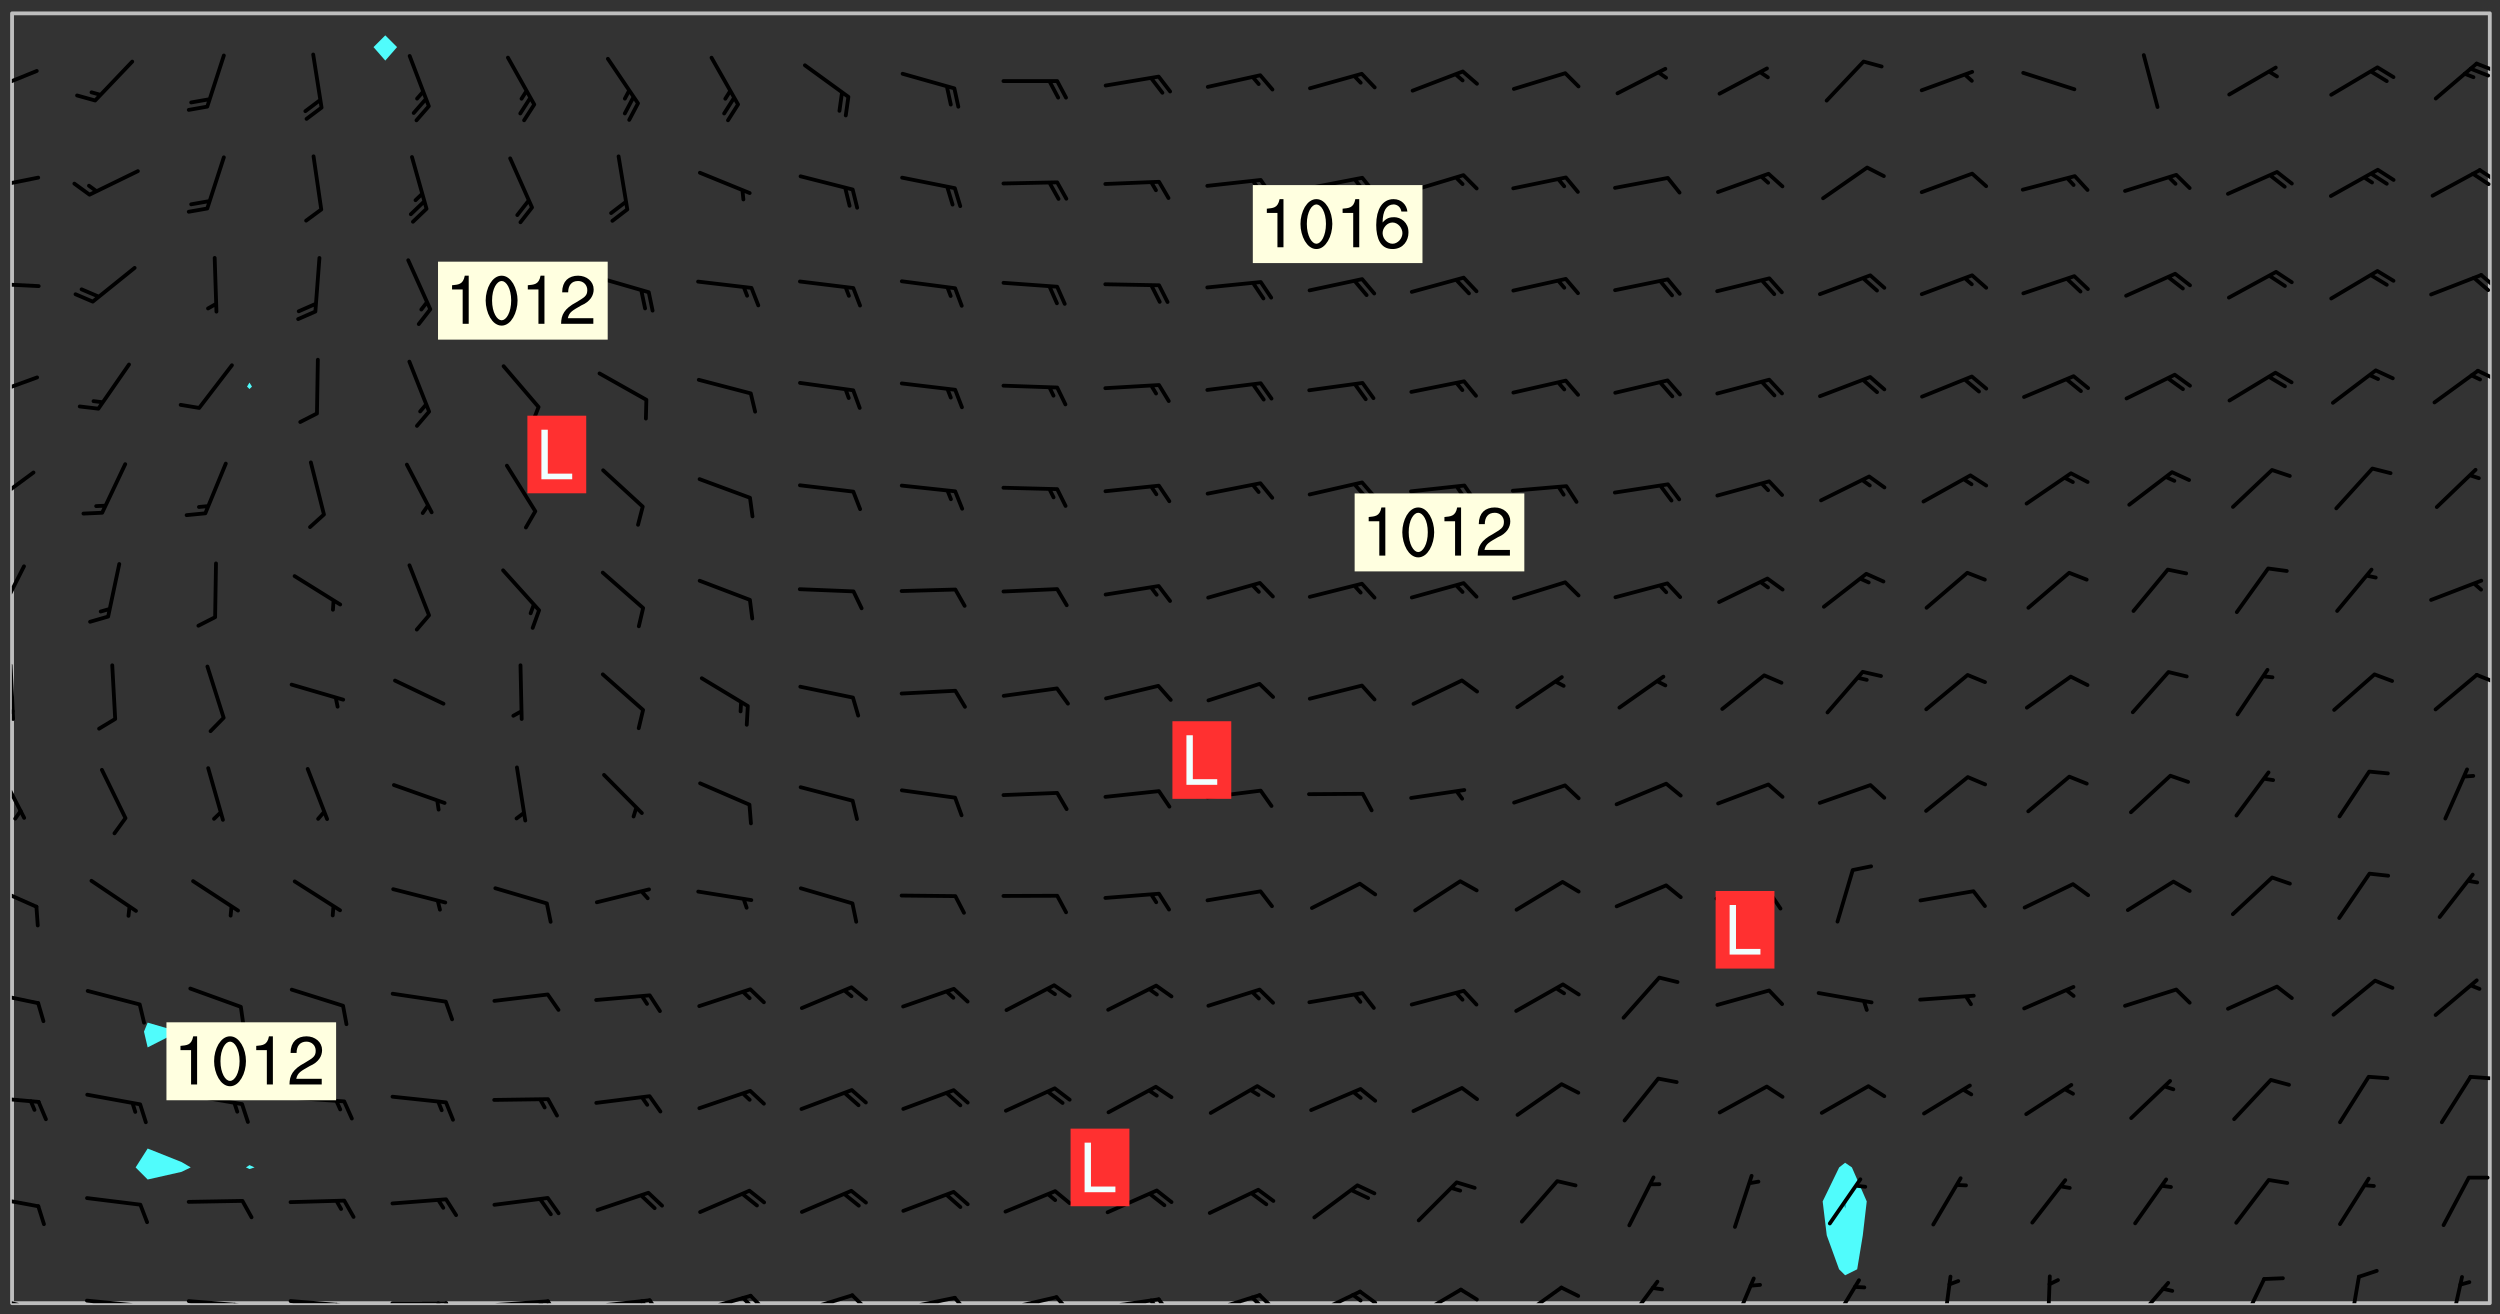 <svg xmlns="http://www.w3.org/2000/svg" role="img" xmlns:xlink="http://www.w3.org/1999/xlink" viewBox="142.45 309.95 326.84 171.84"><rect x="142.45" y="309.95" width="326.84" height="171.84" fill="#333333" stroke="none"/><defs><clipPath id="clip2"><path d="M 144 311.672 L 145 311.672 L 145 480.328 L 144 480.328 Z M 144 311.672"/></clipPath><clipPath id="clip3"><path d="M 144 311.672 L 468 311.672 L 468 480.328 L 144 480.328 Z M 144 311.672"/></clipPath><clipPath id="clip4"><path d="M 467 311.672 L 468 311.672 L 468 480.328 L 467 480.328 Z M 467 311.672"/></clipPath><clipPath id="clip5"><path d="M 144 479 L 148 479 L 148 480.328 L 144 480.328 Z M 144 479"/></clipPath><clipPath id="clip6"><path d="M 147 480 L 149 480 L 149 480.328 L 147 480.328 Z M 147 480"/></clipPath><clipPath id="clip7"><path d="M 153 479 L 162 479 L 162 480.328 L 153 480.328 Z M 153 479"/></clipPath><clipPath id="clip8"><path d="M 160 480 L 162 480 L 162 480.328 L 160 480.328 Z M 160 480"/></clipPath><clipPath id="clip9"><path d="M 159 480 L 161 480 L 161 480.328 L 159 480.328 Z M 159 480"/></clipPath><clipPath id="clip10"><path d="M 166 479 L 175 479 L 175 480.328 L 166 480.328 Z M 166 479"/></clipPath><clipPath id="clip11"><path d="M 173 480 L 176 480 L 176 480.328 L 173 480.328 Z M 173 480"/></clipPath><clipPath id="clip12"><path d="M 172 480 L 174 480 L 174 480.328 L 172 480.328 Z M 172 480"/></clipPath><clipPath id="clip13"><path d="M 180 479 L 188 479 L 188 480.328 L 180 480.328 Z M 180 479"/></clipPath><clipPath id="clip14"><path d="M 187 480 L 189 480 L 189 480.328 L 187 480.328 Z M 187 480"/></clipPath><clipPath id="clip15"><path d="M 186 480 L 188 480 L 188 480.328 L 186 480.328 Z M 186 480"/></clipPath><clipPath id="clip16"><path d="M 193 480 L 202 480 L 202 480.328 L 193 480.328 Z M 193 480"/></clipPath><clipPath id="clip17"><path d="M 200 480 L 203 480 L 203 480.328 L 200 480.328 Z M 200 480"/></clipPath><clipPath id="clip18"><path d="M 199 480 L 201 480 L 201 480.328 L 199 480.328 Z M 199 480"/></clipPath><clipPath id="clip19"><path d="M 206 479 L 215 479 L 215 480.328 L 206 480.328 Z M 206 479"/></clipPath><clipPath id="clip20"><path d="M 213 479 L 216 479 L 216 480.328 L 213 480.328 Z M 213 479"/></clipPath><clipPath id="clip21"><path d="M 212 479 L 214 479 L 214 480.328 L 212 480.328 Z M 212 479"/></clipPath><clipPath id="clip22"><path d="M 220 479 L 228 479 L 228 480.328 L 220 480.328 Z M 220 479"/></clipPath><clipPath id="clip23"><path d="M 227 479 L 230 479 L 230 480.328 L 227 480.328 Z M 227 479"/></clipPath><clipPath id="clip24"><path d="M 226 479 L 228 479 L 228 480.328 L 226 480.328 Z M 226 479"/></clipPath><clipPath id="clip25"><path d="M 233 479 L 241 479 L 241 480.328 L 233 480.328 Z M 233 479"/></clipPath><clipPath id="clip26"><path d="M 240 479 L 243 479 L 243 480.328 L 240 480.328 Z M 240 479"/></clipPath><clipPath id="clip27"><path d="M 239 479 L 241 479 L 241 480.328 L 239 480.328 Z M 239 479"/></clipPath><clipPath id="clip28"><path d="M 246 479 L 255 479 L 255 480.328 L 246 480.328 Z M 246 479"/></clipPath><clipPath id="clip29"><path d="M 253 479 L 256 479 L 256 480.328 L 253 480.328 Z M 253 479"/></clipPath><clipPath id="clip30"><path d="M 260 479 L 268 479 L 268 480.328 L 260 480.328 Z M 260 479"/></clipPath><clipPath id="clip31"><path d="M 267 479 L 270 479 L 270 480.328 L 267 480.328 Z M 267 479"/></clipPath><clipPath id="clip32"><path d="M 273 479 L 281 479 L 281 480.328 L 273 480.328 Z M 273 479"/></clipPath><clipPath id="clip33"><path d="M 280 479 L 283 479 L 283 480.328 L 280 480.328 Z M 280 479"/></clipPath><clipPath id="clip34"><path d="M 286 479 L 295 479 L 295 480.328 L 286 480.328 Z M 286 479"/></clipPath><clipPath id="clip35"><path d="M 293 479 L 296 479 L 296 480.328 L 293 480.328 Z M 293 479"/></clipPath><clipPath id="clip36"><path d="M 292 479 L 294 479 L 294 480.328 L 292 480.328 Z M 292 479"/></clipPath><clipPath id="clip37"><path d="M 300 479 L 308 479 L 308 480.328 L 300 480.328 Z M 300 479"/></clipPath><clipPath id="clip38"><path d="M 306 479 L 310 479 L 310 480.328 L 306 480.328 Z M 306 479"/></clipPath><clipPath id="clip39"><path d="M 305 479 L 308 479 L 308 480.328 L 305 480.328 Z M 305 479"/></clipPath><clipPath id="clip40"><path d="M 313 478 L 321 478 L 321 480.328 L 313 480.328 Z M 313 478"/></clipPath><clipPath id="clip41"><path d="M 320 478 L 323 478 L 323 480.328 L 320 480.328 Z M 320 478"/></clipPath><clipPath id="clip42"><path d="M 319 479 L 321 479 L 321 480.328 L 319 480.328 Z M 319 479"/></clipPath><clipPath id="clip43"><path d="M 327 478 L 334 478 L 334 480.328 L 327 480.328 Z M 327 478"/></clipPath><clipPath id="clip44"><path d="M 333 478 L 336 478 L 336 480.328 L 333 480.328 Z M 333 478"/></clipPath><clipPath id="clip45"><path d="M 340 478 L 347 478 L 347 480.328 L 340 480.328 Z M 340 478"/></clipPath><clipPath id="clip46"><path d="M 354 477 L 360 477 L 360 480.328 L 354 480.328 Z M 354 477"/></clipPath><clipPath id="clip47"><path d="M 368 476 L 372 476 L 372 480.328 L 368 480.328 Z M 368 476"/></clipPath><clipPath id="clip48"><path d="M 381 477 L 386 477 L 386 480.328 L 381 480.328 Z M 381 477"/></clipPath><clipPath id="clip49"><path d="M 396 476 L 398 476 L 398 480.328 L 396 480.328 Z M 396 476"/></clipPath><clipPath id="clip50"><path d="M 409 476 L 411 476 L 411 480.328 L 409 480.328 Z M 409 476"/></clipPath><clipPath id="clip51"><path d="M 421 477 L 427 477 L 427 480.328 L 421 480.328 Z M 421 477"/></clipPath><clipPath id="clip52"><path d="M 435 476 L 439 476 L 439 480.328 L 435 480.328 Z M 435 476"/></clipPath><clipPath id="clip53"><path d="M 449 476 L 452 476 L 452 480.328 L 449 480.328 Z M 449 476"/></clipPath><clipPath id="clip54"><path d="M 462 476 L 465 476 L 465 480.328 L 462 480.328 Z M 462 476"/></clipPath><clipPath id="clip55"><path d="M 144 466 L 148 466 L 148 468 L 144 468 Z M 144 466"/></clipPath><clipPath id="clip56"><path d="M 144 453 L 148 453 L 148 455 L 144 455 Z M 144 453"/></clipPath><clipPath id="clip57"><path d="M 465 450 L 468 450 L 468 452 L 465 452 Z M 465 450"/></clipPath><clipPath id="clip58"><path d="M 144 439 L 148 439 L 148 442 L 144 442 Z M 144 439"/></clipPath><clipPath id="clip59"><path d="M 144 425 L 148 425 L 148 429 L 144 429 Z M 144 425"/></clipPath><clipPath id="clip60"><path d="M 144 410 L 146 410 L 146 418 L 144 418 Z M 144 410"/></clipPath><clipPath id="clip61"><path d="M 144 396 L 145 396 L 145 405 L 144 405 Z M 144 396"/></clipPath><clipPath id="clip62"><path d="M 144 402 L 145 402 L 145 404 L 144 404 Z M 144 402"/></clipPath><clipPath id="clip63"><path d="M 466 397 L 468 397 L 468 400 L 466 400 Z M 466 397"/></clipPath><clipPath id="clip64"><path d="M 144 383 L 146 383 L 146 391 L 144 391 Z M 144 383"/></clipPath><clipPath id="clip65"><path d="M 144 371 L 148 371 L 148 377 L 144 377 Z M 144 371"/></clipPath><clipPath id="clip66"><path d="M 144 359 L 148 359 L 148 362 L 144 362 Z M 144 359"/></clipPath><clipPath id="clip67"><path d="M 466 358 L 468 358 L 468 360 L 466 360 Z M 466 358"/></clipPath><clipPath id="clip68"><path d="M 144 346 L 148 346 L 148 348 L 144 348 Z M 144 346"/></clipPath><clipPath id="clip69"><path d="M 466 345 L 468 345 L 468 348 L 466 348 Z M 466 345"/></clipPath><clipPath id="clip70"><path d="M 144 332 L 148 332 L 148 335 L 144 335 Z M 144 332"/></clipPath><clipPath id="clip71"><path d="M 466 331 L 468 331 L 468 334 L 466 334 Z M 466 331"/></clipPath><clipPath id="clip72"><path d="M 465 332 L 468 332 L 468 335 L 465 335 Z M 465 332"/></clipPath><clipPath id="clip73"><path d="M 144 318 L 148 318 L 148 323 L 144 323 Z M 144 318"/></clipPath><clipPath id="clip74"><path d="M 465 318 L 468 318 L 468 320 L 465 320 Z M 465 318"/></clipPath><g id="surface812" clip-path="url(#clip1)"><path fill="#fff" fill-opacity="0" fill-rule="evenodd" d="M 0 0 L 1000 0 L 1000 1000 L 0 1000 Z M 0 0"/><path fill="#d3d3d3" fill-opacity="0" fill-rule="evenodd" d="M162.152 355.867L161.918 356.16 161.977 356.395 162.094 356.566 162.27 356.801 162.562 357.148 162.676 357.207 162.793 357.035 162.852 356.801 163.027 356.625 163.492 356.449 164.191 356.449 164.426 356.742 164.715 357.559 164.773 357.734 164.949 357.965 165.301 358.199 166 358.898 166.172 359.074 166.406 359.422 166.641 359.832 166.93 360.414 167.34 360.879 167.57 361.113 167.805 361.289 167.922 361.52 168.098 361.812 168.27 362.977 168.27 363.211 168.328 363.5 168.387 363.617 168.504 363.734 168.852 364.145 168.969 364.316 169.145 364.492 169.32 364.727 169.438 364.898 169.609 365.25 169.668 365.484 169.902 365.891 170.137 365.832 169.961 366.008 169.902 366.938 169.32 366.938 169.086 366.824 168.738 366.938 168.621 367.055 168.562 367.348 168.504 367.523 168.387 367.695 167.922 367.988 167.863 368.223 167.805 368.336 167.805 368.98 167.863 369.152 167.863 369.562 167.922 369.621 167.922 370.027 167.98 370.434 168.098 370.609 168.156 370.668 168.387 371.309 168.328 371.602 168.328 372.301 168.27 372.883 168.27 373.117 168.211 373.348 168.156 373.699 168.156 375.621 168.211 375.738 168.637 375.738 168.27 375.855 168.246 376.207 169.137 377.375 170.879 377.914 172.219 378.273 172.219 378.812 172.309 379.621 172.844 380.336 174.363 380.605 175.254 380.52 175.344 381.684 175.879 381.863 177.039 381.684 179.094 380.699 180.254 380.336 182.133 380.16 183.828 379.98 183.648 380.699 182.133 380.785 180.883 380.875 180.078 381.145 179.004 381.953 179.273 382.672 179.809 383.57 179.629 384.195 179.363 385.004 179.629 386.082 180.254 386.98 181.059 387.16 182.309 386.98 182.043 387.703 182.141 388.207 182.195 388.5 182.195 388.672 182.254 388.965 182.254 389.371 182.43 389.488 182.781 389.605 183.188 389.605 183.48 389.43 183.594 389.312 183.652 389.195 183.77 388.965 183.828 388.789 184.18 388.324 184.41 388.148 184.586 388.09 184.762 388.148 184.82 388.324 184.938 389.312 184.992 389.781 185.051 389.953 185.168 390.188 185.344 390.246 186.16 390.305 186.449 390.305 186.566 390.539 186.625 390.945 186.684 391.297 186.684 392.402 186.801 392.695 186.918 393.043 187.207 393.742 187.383 394.094 187.965 394.848 188.316 395.023 188.488 395.082 188.957 395.316 189.598 395.781 189.945 396.016 190.238 396.191 190.531 396.246 190.762 396.309 191.578 396.656 191.871 396.832 191.984 397.004 192.336 397.355 192.453 397.531 192.977 398.172 192.977 398.461 193.035 398.812 193.035 399.16 193.094 399.512 193.152 399.801 193.27 399.859 193.441 399.918 193.617 399.918 194.199 400.152 194.375 400.27 194.551 400.559 194.727 400.793 194.84 401.027 195.133 401.258 195.25 401.375 195.25 401.785 195.309 401.84 195.598 402.074 195.832 402.191 195.891 402.309 196.008 402.48 196.066 402.598 196.297 402.832 196.355 403.008 196.59 403.066 196.707 403.125 196.59 403.238 196.531 403.355 196.531 403.473 196.414 403.766 196.297 404.055 196.297 404.637 196.473 404.754 196.59 404.812 196.648 404.93 196.766 405.047 196.879 405.105 197.055 405.453 197.113 405.805 197.172 406.211 197.172 406.387 197.113 406.562 196.996 407.262 196.996 407.434 197.113 407.609 197.406 407.902 197.812 407.902 197.988 408.02 198.105 408.191 198.223 408.484 198.223 408.719 197.695 408.719 197.465 408.484 197.23 408.484 197.055 408.543 196.996 409.242 197.055 409.59 197.172 409.766 197.348 410.176 197.465 410.406 197.754 410.875 197.93 410.93 198.453 410.93 198.688 410.988 199.445 411.629 199.504 411.922 199.504 412.156 199.562 412.215 199.793 412.562 199.793 412.914 199.676 413.086 199.676 413.379 199.969 413.668 200.262 413.844 200.434 413.902 200.727 414.078 201.02 414.195 201.602 414.602 201.891 414.836 202.184 415.012 202.402 415.172 202.418 415.184 202.648 415.359 203.289 415.883 203.465 416.117 203.582 416.293 203.758 416.469 203.871 416.641 203.871 417.281 203.988 417.457 204.457 417.574 205.039 417.691 205.273 417.75 205.504 417.863 205.797 417.98 205.91 418.039 206.496 418.391 206.785 418.562 206.961 418.625 207.137 418.68 207.312 418.738 208.012 419.09 208.301 419.266 208.535 419.32 208.824 419.496 209.059 419.613 209.699 420.02 209.992 420.137 210.164 420.195 210.398 420.254 210.809 420.312 211.039 420.371 211.273 420.488 211.332 420.66 210.922 420.836 211.391 420.895 211.449 421.188 211.562 421.422 211.738 421.477 211.973 421.535 212.148 421.594 212.555 421.711 213.195 421.945 213.312 422.117 213.371 422.352 213.371 422.527 213.312 422.645 213.254 423.051 213.488 423.285 213.605 423.344 213.953 423.461 214.594 423.691 214.77 423.809 215.059 423.926 215.234 424.102 215.469 424.566 216.051 425.672 216.227 425.848 216.574 426.023 216.75 426.141 217.102 426.258 218.148 426.781 218.383 426.84 218.848 426.953 219.141 427.012 219.605 427.188 220.363 427.77 220.598 428.004 220.945 428.469 221.121 428.645 221.41 428.879 222.227 429.578 222.52 429.754 222.809 430.043 223.102 430.219 223.395 430.508 224.09 431.148 224.266 431.324 224.559 431.559 224.848 431.793 225.316 432.082 225.957 432.664 226.305 432.898 226.539 433.191 226.887 433.539 227.238 434.004 228.172 434.996 228.52 435.402 228.637 435.578 228.871 435.637 228.984 435.754 229.629 435.93 229.859 436.043 230.094 436.102 230.387 436.277 230.617 436.395 231.551 437.094 231.957 437.5 232.191 437.676 232.598 437.852 232.832 437.969 233.648 438.316 233.996 438.551 234.23 438.668 234.523 438.957 234.754 439.074 235.512 439.426 235.863 439.598 236.094 439.656 236.387 439.773 236.621 439.832 237.492 440.008 238.309 440.008 238.777 440.238 238.949 440.297 239.824 440.996 240.289 441.113 240.582 441.172 240.758 441.23 240.988 441.289 241.457 441.348 241.805 441.406 242.156 441.465 242.562 441.523 242.855 441.523 243.027 441.582 243.027 441.812 243.203 441.988 243.496 441.988 243.844 442.047 244.195 442.105 244.895 442.223 245.535 442.223 246 441.988 246.293 441.812 246.465 441.695 246.875 441.523 247.164 441.348 248.098 440.883 248.566 440.59 249.09 440.297 249.555 440.125 250.02 439.949 251.07 439.484 251.359 439.367 251.77 439.25 252.059 439.133 252.586 438.957 254.102 438.258 254.684 437.91 254.973 437.852 255.266 437.793 255.613 437.676 256.488 437.445 256.84 437.328 256.953 437.328 257.188 437.27 258.062 437.035 258.297 436.977 259.109 436.977 259.461 436.918 260.277 436.801 260.449 436.742 260.801 436.688 261.094 436.629 261.324 436.57 262.141 436.395 262.316 436.336 262.664 436.336 262.898 436.277 263.363 436.16 264.121 435.988 264.355 435.93 264.703 435.93 265.113 435.812 265.402 435.754 266.688 435.695 266.977 435.695 267.387 435.637 267.617 435.578 267.793 435.578 268.668 435.461 269.074 435.461 269.484 435.344 269.832 435.344 270.184 435.23 271.055 435.172 272.805 435.172 273.852 435.461 274.262 435.578 274.551 435.695 274.902 435.812 275.191 435.93 276.242 436.102 276.531 436.16 276.824 436.16 277.117 436.219 277.289 436.277 277.699 436.336 277.871 436.395 277.988 436.453 278.105 436.453 278.223 436.512 278.574 436.57 278.688 436.57 279.098 436.637 281.02 437.031 282.945 437.426 284.465 437.875 286.16 438.594 288.305 439.398 289.91 438.68 291.34 437.875 292.5 436.797 293.75 436.348 296.785 435.629 298.66 435.27 300.805 433.922 303.039 432.668 305.539 431.41 307.234 430.961 309.02 430.781 310.18 430.512 310.805 431.051 312.145 430.781 312.859 429.793 313.844 428.449 314.289 428.27 315.094 427.91 316.969 427.371 318.754 426.922 320.004 426.652 321.164 426.562 322.863 426.473 324.824 426.203 326.074 426.113 326.613 426.113 327.238 426.023 328.129 426.023 330.273 425.844 332.684 425.664 335.273 425.574 336.969 425.754 338.578 425.844 340.008 426.203 341.168 426.922 343.043 427.91 344.203 429.438 344.469 430.152 345.098 430.242 345.453 431.141 345.988 431.68 346.523 433.207 347.598 433.566 348.133 433.566 347.328 434.102 347.418 435.809 348.133 438.504 349.023 439.309 349.918 440.297 350.633 441.555 352.418 442.094 353.938 441.914 354.293 443.258 355.902 442.453 356.883 441.914 357.152 442.184 357.469 441.969 357.688 441.824 358.488 442.273 358.938 441.914 359.293 441.914 359.828 441.645 360.367 440.926 360.902 440.656 361.527 439.668 362.688 440.117 363.527 440.488 364.922 441.105 366.617 440.926 368.223 440.926 370.008 441.016 370.188 439.309 370.723 437.965 371.527 438.234 372.02 439.082 372.422 439.488 372.332 440.027 372.332 440.387 373.047 440.836 373.758 440.566 375.188 440.566 375.547 441.555 375.992 442.812 376.707 444.156 377.957 444.785 379.652 445.414 380.367 445.234 380.547 444.695 381.527 444.605 381.977 444.965 382.062 446.223 381.797 446.852 381.262 447.031 381.262 447.57 381.977 448.555 382.242 449.094 383.227 450.082 384.027 451.16 383.762 451.52 383.672 452.418 383.047 454.75 382.691 456.816 382.602 458.609 382.422 459.328 382.332 459.867 382.332 461.305 381.352 463.188 380.992 464.895 380.457 465.793 379.652 466.961 379.387 467.5 381.441 468.754 381.527 469.113 381.172 469.652 381.082 469.473 381.082 470.281 381.172 471.719 380.727 472.434 379.652 472.527 379.387 473.242 379.922 474.141 380.727 474.859 381.887 475.668 383.227 475.938 383.672 476.297 383.316 476.746 381.527 476.656 380.277 476.207 379.562 475.488 378.938 475.398 378.762 478.988 378.574 480.297 467.934 480.297 467.934 311.703 412.664 311.703 412.664 360.785 413.426 360.91 416.715 361.453 418.738 364.289 418.738 367.043 421.09 367.375 423.438 367.707 427.488 367.707 426.109 371.867 424.086 372.574 422.062 373.277 421.52 373.621 418.926 375.238 418.738 375.355 416.715 373.277 415.984 370.535 413.312 368.457 411.938 364.957 411.871 364.875 409.914 362.203 412.664 360.785 412.664 311.703 294.422 311.703 294.422 403.117 294.539 403.148 294.672 403.16 294.746 403.234 294.852 403.281 294.941 403.34 295.027 403.398 295.117 403.457 295.414 403.754 295.473 403.844 295.504 403.961 295.531 404.078 295.547 404.215 295.516 404.332 295.457 404.422 295.398 404.508 295.355 404.613 295.309 404.715 295.281 404.836 295.281 404.98 295.457 405.25 295.605 405.398 295.68 405.484 295.754 405.559 295.797 405.664 295.859 405.754 295.918 405.84 295.961 405.945 296.02 406.035 296.066 406.137 296.109 406.242 296.168 406.328 296.285 406.508 296.359 406.582 296.422 406.668 296.48 406.758 296.523 406.863 296.582 406.953 296.641 407.039 296.703 407.129 296.762 407.219 296.805 407.32 296.922 407.5 296.996 407.574 297.055 407.66 297.129 407.734 297.219 407.793 297.324 407.84 297.473 407.84 297.605 407.824 297.738 407.84 297.84 407.793 297.914 407.719 297.961 407.617 297.945 407.484 297.945 407.336 297.898 407.23 297.871 407.113 297.824 407.012 297.797 406.891 297.754 406.789 297.691 406.699 297.648 406.598 297.605 406.492 297.574 406.375 297.559 406.242 297.547 406.105 297.633 406.047 297.691 405.961 297.812 405.93 297.855 406.035 297.871 406.168 297.871 406.285 297.93 406.387 297.988 406.477 298.078 406.535 298.227 406.684 298.285 406.773 298.328 406.879 298.316 406.98 298.402 407.039 298.508 407.086 298.594 407.145 298.684 407.203 298.758 407.277 298.641 407.305 298.535 407.352 298.449 407.41 298.375 407.484 298.316 407.574 298.254 407.66 298.227 407.781 298.18 407.883 298.137 407.988 298.105 408.105 298.094 408.238 298.078 408.371 298.078 408.52 298.105 408.637 298.152 408.742 298.195 408.844 298.254 408.934 298.328 409.008 298.418 409.066 298.492 409.141 298.582 409.199 298.641 409.289 298.684 409.395 298.73 409.496 298.848 409.527 298.98 409.543 299.129 409.543 299.246 409.512 299.352 409.555 299.395 409.66 299.441 409.762 299.469 409.883 299.5 410 299.527 410.117 299.559 410.238 299.586 410.355 299.691 410.398 299.793 410.445 299.926 410.43 300.074 410.578 300.137 410.664 300.211 410.738 300.281 410.812 300.371 410.875 300.477 410.918 300.578 410.961 300.695 410.992 300.832 411.008 300.949 410.977 301.023 410.902 301.051 410.785 301.039 410.652 301.008 410.531 300.98 410.414 301.023 410.309 301.141 410.309 301.23 410.371 301.348 410.398 301.496 410.398 301.629 410.414 301.777 410.414 301.91 410.43 302.043 410.414 302.191 410.414 302.324 410.398 302.457 410.387 302.594 410.398 302.711 410.371 302.844 410.355 303.035 410.297 302.977 410.473 302.961 410.605 302.934 410.727 302.918 410.859 302.859 410.945 302.727 410.961 302.621 411.008 302.516 411.051 302.398 411.082 302.281 411.109 302.016 411.141 301.867 411.141 301.734 411.156 301.66 411.23 301.719 411.316 301.867 411.465 301.984 411.645 302.059 411.715 302.148 411.777 302.238 411.836 302.324 411.895 302.414 411.953 302.516 411.996 302.621 412.059 302.727 412.102 302.812 412.16 302.918 412.207 303.02 412.25 303.199 412.367 303.258 412.457 303.215 412.559 303.168 412.664 303.184 412.797 303.406 413.02 303.465 413.109 303.508 413.211 303.539 413.332 303.582 413.434 303.598 413.566 303.629 413.684 303.641 413.82 303.672 413.938 303.82 414.086 303.922 414.129 304.027 414.172 304.145 414.203 304.277 414.219 304.414 414.234 304.531 414.234 304.648 414.203 304.738 414.145 304.781 414.039 304.828 413.938 304.871 413.832 304.902 413.715 304.914 413.582 304.914 413.434 304.902 413.301 304.887 413.168 304.855 413.051 304.812 412.945 304.766 412.84 304.723 412.738 304.68 412.633 304.664 412.5 304.68 412.367 304.707 412.25 304.738 412.133 304.766 412.012 304.812 411.91 304.902 411.852 304.988 411.789 305.062 411.715 305.152 411.656 305.375 411.434 305.434 411.348 305.508 411.273 305.625 411.094 305.684 411.008 305.684 410.859 305.609 410.785 305.508 410.738 305.402 410.695 305.301 410.652 305.242 410.562 305.195 410.457 305.168 410.34 305.258 410.281 305.375 410.25 305.477 410.207 305.656 410.09 305.805 409.941 305.816 409.809 305.805 409.703 305.715 409.645 305.582 409.66 305.434 409.66 305.301 409.676 305.168 409.66 305.047 409.629 304.961 409.57 304.887 409.496 304.828 409.406 304.766 409.32 304.648 409.141 304.59 409.055 304.621 408.934 304.707 408.875 304.828 408.844 304.887 408.758 304.887 408.637 304.855 408.52 304.797 408.43 304.738 408.344 304.691 408.238 304.664 408.121 304.648 407.988 304.707 407.898 304.781 407.824 304.871 407.766 304.988 407.586 305.062 407.512 305.121 407.426 305.27 407.277 305.391 407.246 305.523 407.23 305.656 407.246 305.73 407.32 305.773 407.426 305.789 407.559 305.758 407.676 305.641 407.707 305.508 407.719 305.359 407.867 305.316 407.973 305.27 408.074 305.242 408.195 305.211 408.312 305.211 408.461 305.242 408.578 305.285 408.684 305.344 408.773 305.418 408.844 305.492 408.918 305.609 408.949 305.73 408.977 305.848 408.949 305.98 408.934 306.098 408.934 306.188 408.992 306.262 409.066 306.309 409.172 306.367 409.258 306.469 409.305 306.602 409.32 306.707 409.363 306.793 409.422 306.781 409.527 306.707 409.602 306.527 409.719 306.469 409.809 306.379 409.867 306.309 409.941 306.234 410.016 306.172 410.105 306.145 410.223 306.129 410.355 306.145 410.488 306.129 410.621 306.129 410.77 306.145 410.902 306.172 411.02 306.203 411.141 306.277 411.215 306.367 411.273 306.453 411.332 306.543 411.391 306.66 411.422 306.66 411.508 306.559 411.555 306.469 411.613 306.203 411.645 306.086 411.672 305.938 411.672 305.832 411.715 305.73 411.762 305.672 411.852 305.609 412.086 305.598 412.219 305.566 412.34 305.551 412.473 305.551 412.766 305.539 412.898 305.551 413.035 305.566 413.168 305.699 413.184 305.832 413.195 305.953 413.227 306.039 413.285 306.113 413.359 306.16 413.465 306.203 413.566 306.219 413.699 306.219 414.145 306.203 414.277 306.203 414.723 306.234 414.988 306.262 415.105 306.277 415.238 306.309 415.355 306.395 415.566 306.426 415.832 306.426 415.98 306.395 416.098 306.367 416.215 306.336 416.336 306.309 416.453 306.277 416.57 306.246 416.691 306.234 416.824 306.219 416.957 306.309 417.016 306.426 416.984 306.527 417 306.574 417.105 306.543 417.371 306.543 417.812 306.5 417.918 306.453 418.023 306.41 418.125 306.367 418.23 306.309 418.316 306.277 418.438 306.234 418.555 306.203 418.672 306.188 418.805 306.203 418.938 306.262 419.027 306.367 419.074 306.453 419.133 306.512 419.219 306.5 419.355 306.469 419.473 306.426 419.574 306.426 420.02 306.41 420.152 306.41 420.301 306.379 420.418 306.336 420.523 306.309 420.641 306.262 420.746 306.219 420.848 306.188 420.969 306.16 421.086 306.129 421.219 306.098 421.336 306.07 421.453 306.027 421.559 305.996 421.676 305.965 421.797 305.953 421.93 305.938 422.062 305.938 422.359 305.965 422.477 305.965 422.625 306.012 423.023 306.039 423.141 306.098 423.23 306.219 423.262 306.367 423.262 306.5 423.246 306.559 423.336 306.559 423.453 306.5 423.543 306.41 423.602 306.309 423.645 306.203 423.691 306.113 423.75 306.027 423.809 305.891 423.824 305.773 423.793 305.641 423.777 305.539 423.824 305.477 423.91 305.465 424.047 305.449 424.18 305.418 424.297 305.391 424.414 305.375 424.547 305.344 424.668 305.344 424.965 305.359 425.098 305.391 425.215 305.391 425.363 305.402 425.496 305.402 425.645 305.375 425.762 305.328 425.863 305.301 425.984 305.27 426.102 305.211 426.191 305.137 426.266 305.035 426.309 304.93 426.355 304.812 426.383 304.691 426.414 304.59 426.367 304.648 426.281 304.754 426.234 304.781 426.117 304.812 426 304.84 425.879 304.871 425.762 304.871 425.613 304.887 425.48 304.855 425.363 304.812 425.258 304.707 425.273 304.633 425.348 304.531 425.391 304.441 425.453 304.367 425.527 304.324 425.629 304.309 425.762 304.277 425.879 304.25 426 304.219 426.117 304.191 426.234 304.16 426.355 304.133 426.473 304.102 426.59 304.059 426.695 303.969 426.754 303.879 426.754 303.762 426.723 303.73 426.637 303.746 426.5 303.715 426.383 303.715 426.234 303.703 426.102 303.703 425.953 303.641 425.719 303.613 425.598 303.57 425.496 303.523 425.391 303.465 425.305 303.406 425.215 303.363 425.109 303.301 425.023 303.152 424.875 303.082 424.801 302.977 424.754 302.871 424.711 302.77 424.668 302.473 424.371 302.383 424.297 302.297 424.238 302.191 424.195 302.102 424.133 302.016 424.074 301.91 424.031 301.82 423.973 301.734 423.91 301.66 423.84 301.555 423.793 301.469 423.734 301.363 423.691 301.273 423.629 301.172 423.586 301.066 423.543 300.98 423.484 300.875 423.438 300.77 423.395 300.668 423.348 300.578 423.289 300.477 423.246 300.371 423.203 300.281 423.141 300.164 423.113 300.031 423.098 299.898 423.113 299.75 423.113 299.617 423.129 299.5 423.098 299.41 423.039 299.336 422.965 299.246 422.906 299.145 422.859 298.996 422.859 298.875 422.832 298.773 422.789 298.699 422.715 298.582 422.535 298.492 422.477 298.391 422.434 298.301 422.371 298.195 422.328 298.105 422.27 298.02 422.211 297.914 422.164 297.855 422.078 297.797 421.988 297.754 421.883 297.707 421.781 297.633 421.707 297.547 421.648 297.473 421.574 297.383 421.516 297.16 421.293 297.117 421.188 297.086 420.922 297.191 420.879 297.336 420.879 297.441 420.922 297.516 420.996 297.605 421.055 297.691 421.113 297.797 421.16 297.887 421.219 298.035 421.367 298.105 421.441 298.254 421.59 298.316 421.676 298.391 421.75 298.477 421.809 298.551 421.883 298.641 421.945 298.73 422.004 298.816 422.062 299.086 422.238 299.188 422.285 299.293 422.328 299.395 422.371 299.441 422.297 299.5 422.211 299.574 422.137 299.645 422.062 299.75 422.105 299.824 422.18 299.883 422.27 299.926 422.371 299.973 422.477 300.016 422.582 300.137 422.609 300.254 422.582 300.328 422.492 300.371 422.387 300.43 422.297 300.504 422.223 300.609 422.18 300.727 422.152 300.859 422.164 300.949 422.223 301.098 422.371 301.156 422.461 301.199 422.566 301.246 422.668 301.289 422.773 301.332 422.875 301.438 422.922 301.543 422.965 301.676 422.98 301.762 422.922 301.82 422.832 301.895 422.758 302 422.715 302.117 422.742 302.223 422.789 302.324 422.832 302.43 422.875 302.531 422.922 302.711 423.039 302.711 423.156 302.695 423.289 302.711 423.422 302.727 423.559 302.785 423.645 302.887 423.691 303.008 423.719 303.125 423.75 303.273 423.75 303.391 423.719 303.449 423.629 303.629 423.512 303.688 423.422 303.762 423.348 303.82 423.262 303.938 423.082 304.117 422.965 304.234 422.996 304.324 423.055 304.367 423.129 304.352 423.262 304.352 423.379 304.441 423.438 304.59 423.438 304.723 423.422 304.855 423.41 305.121 423.379 305.227 423.336 305.344 423.305 305.465 423.277 305.539 423.203 305.609 423.129 305.672 423.039 305.656 422.934 305.609 422.832 305.508 422.789 305.402 422.773 305.285 422.801 305.02 422.832 304.871 422.832 304.797 422.758 304.707 422.699 304.59 422.668 304.473 422.641 304.34 422.625 304.191 422.625 304.059 422.641 303.762 422.641 303.656 422.594 303.508 422.445 303.465 422.344 303.406 422.254 303.629 422.031 303.715 421.973 303.82 421.93 303.938 421.898 304.07 421.883 304.203 421.898 304.34 421.914 304.441 421.957 304.574 421.945 304.664 421.883 304.766 421.84 304.828 421.75 304.781 421.648 304.691 421.59 304.574 421.559 304.473 421.516 304.414 421.426 304.352 421.336 304.352 421.219 304.367 421.086 304.473 421.039 304.547 420.969 304.547 420.848 304.457 420.789 304.426 420.672 304.516 420.613 304.59 420.539 304.633 420.434 304.691 420.344 304.738 420.242 304.754 420.109 304.754 419.961 304.707 419.855 304.664 419.754 304.574 419.695 304.441 419.68 304.34 419.637 304.203 419.621 304.086 419.59 303.641 419.59 303.508 419.574 303.375 419.562 303.242 419.547 303.125 419.516 302.977 419.516 302.844 419.5 302.711 419.488 302.445 419.457 302.324 419.414 302.238 419.355 302.164 419.281 302.164 419.133 302.176 419 302.281 418.953 302.383 418.91 302.516 418.895 302.668 418.895 302.801 418.879 303.094 418.879 303.215 418.91 303.316 418.953 303.406 419.012 303.641 419.074 303.762 419.027 303.852 418.969 303.953 418.926 304.086 418.91 304.191 418.953 304.293 419 304.426 419.012 304.547 418.984 304.691 418.984 304.812 418.953 304.93 418.926 305.035 418.879 305.109 418.805 305.195 418.746 305.344 418.598 305.402 418.512 305.449 418.406 305.477 418.289 305.492 418.184 305.391 418.141 305.301 418.082 305.184 418.051 305.078 418.008 304.988 417.945 304.914 417.859 304.84 417.785 304.738 417.742 304.633 417.695 304.531 417.652 304.473 417.562 304.426 417.461 304.34 417.25 304.277 417.164 304.219 417.074 304.145 417 304.059 416.941 303.789 416.941 303.672 416.973 303.582 417.031 303.48 417.074 303.348 417.09 303.242 417.074 303.215 416.957 303.152 416.867 303.035 416.836 302.934 416.793 302.785 416.645 302.754 416.527 302.738 416.422 302.812 416.348 302.992 416.23 303.109 416.203 303.227 416.172 303.363 416.188 303.465 416.23 303.57 416.273 303.672 416.32 303.777 416.363 303.895 416.395 304.027 416.41 304.145 416.438 304.277 416.453 304.383 416.438 304.473 416.379 304.398 416.305 304.293 416.262 304.219 416.188 304.145 416.098 303.996 415.949 303.91 415.891 303.82 415.832 303.746 415.758 303.656 415.699 303.555 415.652 303.434 415.625 303.332 415.578 303.227 415.535 303.109 415.504 303.008 415.461 302.887 415.43 302.738 415.43 302.621 415.461 302.516 415.504 302.43 415.566 302.25 415.684 302.164 415.742 302.074 415.801 301.969 415.848 301.883 415.906 301.777 415.949 301.676 415.992 301.57 416.039 301.496 416.113 301.438 416.203 301.379 416.289 301.332 416.395 301.273 416.48 301.199 416.555 301.066 416.543 300.949 416.512 300.832 416.512 300.758 416.586 300.668 416.645 300.594 416.719 300.504 416.777 300.418 416.836 300.312 416.883 300.211 416.926 300.074 416.941 299.973 416.898 299.824 416.75 299.719 416.703 299.633 416.703 299.527 416.75 299.426 416.793 299.305 416.824 299.188 416.793 299.113 416.719 299.113 416.602 299.145 416.48 299.219 416.41 299.277 416.32 299.352 416.246 299.469 416.215 299.574 416.172 299.867 416.172 300 416.156 300.137 416.141 300.238 416.098 300.328 416.039 300.43 415.992 300.52 415.934 300.652 415.922 300.742 415.98 300.875 415.992 300.965 415.934 301.051 415.875 301.156 415.832 301.246 415.773 301.332 415.711 301.422 415.652 301.57 415.504 301.629 415.418 301.688 415.328 301.793 415.285 301.926 415.27 302.043 415.297 302.164 415.328 302.223 415.27 302.281 415.18 302.312 414.914 302.34 414.797 302.445 414.809 302.578 414.824 302.68 414.781 302.77 414.723 302.828 414.633 302.902 414.559 302.961 414.469 303.008 414.367 303.02 414.234 303.008 414.102 302.961 413.996 302.812 413.848 302.754 413.758 302.695 413.672 302.652 413.566 302.652 413.121 302.668 412.988 302.668 412.84 302.68 412.707 302.621 412.648 302.531 412.707 302.43 412.664 302.25 412.547 302.164 412.488 302.102 412.398 302.043 412.309 301.969 412.234 301.883 412.176 301.762 412.207 301.66 412.219 301.555 412.266 301.469 412.324 301.363 412.367 301.215 412.516 301.125 412.574 301.039 412.633 300.949 412.695 300.844 412.738 300.711 412.754 300.711 412.633 300.816 412.59 300.934 412.559 301.008 412.488 301.051 412.383 301.051 412.234 301.023 412.117 300.875 411.969 300.742 411.953 300.594 411.953 300.477 411.984 300.371 412.027 300.27 412.07 300.18 412.133 300.062 412.16 299.988 412.086 300 411.953 299.957 411.852 299.914 411.746 299.824 411.688 299.707 411.715 299.586 411.746 299.469 411.777 299.367 411.82 299.246 411.852 299.145 411.895 299.039 411.938 298.949 411.996 298.848 412.012 298.848 411.895 298.863 411.762 298.805 411.672 298.73 411.715 298.582 411.863 298.523 411.953 298.449 412.027 298.402 412.133 298.359 412.234 298.285 412.309 298.227 412.398 298.152 412.473 298.094 412.559 298.02 412.633 297.93 412.695 297.855 412.766 297.781 412.84 297.68 412.855 297.547 412.871 297.441 412.828 297.441 412.707 297.59 412.559 297.633 412.457 297.691 412.367 297.738 412.266 297.781 412.16 297.84 412.07 297.871 411.953 297.914 411.852 297.945 411.73 297.973 411.613 298.02 411.508 298.062 411.406 298.105 411.301 298.18 411.23 298.27 411.168 298.359 411.109 298.461 411.066 298.758 411.066 299.023 411.035 299.129 410.992 299.055 410.918 298.938 410.887 298.832 410.844 298.742 410.785 298.641 410.738 298.551 410.68 298.449 410.637 298.344 410.594 298.254 410.531 298.168 410.473 298.062 410.43 297.961 410.387 297.84 410.355 297.723 410.324 297.621 410.281 297.5 410.25 297.398 410.207 297.309 410.148 297.266 410.043 297.25 409.91 297.352 409.867 297.484 409.852 297.621 409.867 297.754 409.852 297.855 409.809 297.914 409.719 297.93 409.613 297.84 409.555 297.766 409.48 297.664 409.438 297.574 409.379 297.426 409.23 297.383 409.125 297.367 408.992 297.367 408.699 297.309 408.609 297.219 408.551 297.145 408.477 297.102 408.371 297.07 408.254 297.012 408.164 296.938 408.09 296.82 408.062 296.746 407.988 296.656 407.93 296.566 407.867 296.48 407.809 296.406 407.734 296.348 407.648 296.301 407.543 296.215 407.484 296.066 407.336 295.871 407.277 295.738 407.293 295.637 407.336 295.562 407.41 295.516 407.512 295.473 407.617 295.414 407.707 295.355 407.793 295.059 408.09 294.969 408.148 294.883 408.148 294.82 408.062 294.777 407.957 294.809 407.84 294.867 407.75 294.895 407.633 294.883 407.5 294.793 407.438 294.688 407.484 294.57 407.512 294.453 407.543 294.184 407.719 294.082 407.766 293.965 407.793 293.859 407.84 293.77 407.898 293.668 407.941 293.609 407.855 293.562 407.75 293.578 407.617 293.625 407.512 293.695 407.438 293.77 407.367 293.828 407.277 293.828 407.129 293.785 407.023 293.547 407.023 293.445 407.07 293.414 407.188 293.387 407.305 293.355 407.426 293.281 407.469 293.148 407.484 293.074 407.438 293.031 407.336 292.988 407.23 292.941 407.129 292.898 407.023 292.777 407.055 292.676 407.098 292.543 407.113 292.426 407.145 292.32 407.188 292.23 407.246 292.129 407.293 292.008 407.32 291.875 407.336 291.773 407.293 291.715 407.203 291.668 407.098 291.625 406.996 291.582 406.891 291.582 406.773 291.641 406.684 291.727 406.625 291.906 406.508 292.008 406.461 292.113 406.418 292.219 406.359 292.32 406.316 292.41 406.254 292.512 406.211 292.617 406.152 292.719 406.105 292.809 406.047 292.914 406.004 293.016 405.961 293.105 405.898 293.207 405.855 293.344 405.84 293.461 405.871 293.562 405.914 293.684 405.945 293.785 405.988 293.891 406.035 293.992 406.078 294.098 406.121 294.199 406.168 294.305 406.211 294.406 406.254 294.512 406.301 294.598 406.359 294.703 406.402 294.82 406.434 294.926 406.477 295.027 406.523 295.117 406.582 295.223 406.625 295.324 406.668 295.43 406.715 295.547 406.742 295.648 406.789 295.77 406.816 295.918 406.816 296.004 406.758 296.02 406.656 296.078 406.566 296.051 406.449 295.977 406.375 295.859 406.195 295.785 406.121 295.695 406.047 295.516 405.93 295.43 405.871 295.324 405.828 295.223 405.781 294.953 405.605 294.895 405.516 294.82 405.441 294.762 405.352 294.719 405.25 294.688 405.133 294.672 404.996 294.672 404.434 294.66 404.301 294.645 404.168 294.613 404.051 294.598 403.918 294.586 403.785 294.555 403.664 294.332 403.441 294.273 403.355 294.258 403.25 294.289 403.133 294.422 403.117 294.422 311.703 172.992 311.703 172.992 313.156 172.934 313.391 172.582 314.441 172.41 314.965 172.293 315.312 172.117 315.723 172 315.895 171.766 316.188 171.535 316.246 171.184 316.246 171.066 316.305 170.836 316.711 170.836 317.004 170.953 317.18 171.184 317.41 171.301 317.645 171.941 318.402 172.234 318.867 172.41 319.102 172.641 319.453 172.875 319.801 173.516 320.617 173.691 321.082 173.863 321.492 173.98 322.188 174.156 322.656 174.273 324.055 174.332 324.52 174.332 325.395 174.449 326.441 174.449 331.223 174.391 331.688 174.039 332.969 173.863 333.492 173.75 333.902 173.398 334.832 172.934 336 172.699 336.582 172.582 336.758 172.41 337.105 172.234 337.512 171.883 338.328 171.824 338.621 171.711 338.914 171.594 339.203 171.535 339.379 171.418 340.254 171.359 340.66 171.301 340.777 171.242 340.953 171.184 341.125 170.953 341.652 170.836 341.824 170.836 342.059 170.719 342.293 170.66 342.465 170.484 343.051 170.484 343.34 170.426 343.516 170.426 343.809 170.367 343.922 170.309 344.449 170.309 344.621 170.254 344.855 170.254 347.477 170.078 348.293 169.961 348.469 169.785 348.703 169.668 348.875 169.555 349.109 168.969 350.043 168.738 350.332 168.445 350.797 168.27 351.031 167.98 351.383 167.629 352.082 167.516 352.312 167.34 352.723 167.164 352.953 166.758 353.48 165.941 354.18 165.648 354.352 165.359 354.586 165.184 354.703 165.008 354.879 164.484 355.285 163.957 355.461 163.785 355.637 163.551 355.691 162.91 355.867 162.152 355.867M174.363 386.891L173.289 387.34 173.648 388.234 174.898 387.52 175.344 386.98 174.363 386.891"/><path fill="#d3d3d3" fill-opacity="0" fill-rule="evenodd" d="M201.508 416.598L200.613 416.598 201.062 417.227 202.043 417.586 202.848 417.496 203.293 416.508 203.117 416.598 202.402 416.242 201.508 416.598M356.129 475.668L356.07 475.145 356.07 474.852 356.184 474.559 356.242 474.328 356.711 473.859 356.824 473.859 356.941 473.746 357.059 473.688 357.234 473.688 357.469 473.629 357.816 473.629 358.051 473.688 358.168 473.746 358.398 473.918 358.457 474.094 358.574 474.676 358.574 474.969 358.457 475.145 358.285 475.434 358.109 475.609 357.582 476.133 357.352 476.367 357.234 476.426 357.059 476.426 356.941 476.367 356.535 476.074 356.359 475.957 356.242 475.898 356.184 475.785 356.129 475.668M362.77 464.711L362.711 464.539 362.711 463.43 362.77 463.258 362.945 463.199 363.117 463.141 363.293 463.141 363.527 463.082 363.645 463.141 363.703 463.84 363.645 464.012 363.527 464.188 363.41 464.246 363.176 464.77 363.062 464.828 362.828 464.828 362.77 464.711M372.383 450.32L372.266 450.145 372.266 449.445 372.559 448.57 372.676 448.398 372.852 448.047 372.965 447.816 373.082 447.523 373.434 446.766 373.551 446.535 373.723 446.301 373.898 446.301 374.016 446.242 374.656 446.242 374.773 446.301 375.008 446.535 375.18 446.648 375.531 446.941 375.648 447.059 375.762 447.234 375.762 447.348 375.879 447.406 375.996 447.523 375.996 448.223 375.938 448.398 375.938 448.629 375.879 448.805 375.531 449.855 375.414 450.086 375.297 450.32 375.18 450.379 374.949 450.613 374.309 450.902 373.434 450.902 373.023 450.785 372.383 450.32"/><path fill="none" stroke="#bebebe" stroke-linecap="round" stroke-linejoin="round" stroke-miterlimit="10" stroke-width=".5" d="M 431.957 354.305 L 108.027 354.305 L 108.027 185.68 L 431.957 185.68 L 431.957 354.305" transform="matrix(1 0 0 -1 36 666)"/><g clip-path="url(#clip2)"><path fill="#fff" fill-opacity="0" fill-rule="evenodd" d="M 144 475.891 L 144 480.328 L 144.004 480.328 L 144 480.328 L 144 311.672 L 144.004 311.672 L 144 311.672 L 144 475.891"/></g><g clip-path="url(#clip3)"><path fill="#fff" fill-opacity="0" fill-rule="evenodd" d="M 144.004 480.328 L 144.004 311.672 L 161.754 311.672 L 161.754 443.641 L 161.273 444.82 L 161.754 446.883 L 161.754 460.105 L 160.18 462.574 L 161.754 464.156 L 166.191 463.152 L 167.387 462.574 L 166.191 461.871 L 161.754 460.105 L 161.754 446.883 L 165.801 444.82 L 161.754 443.641 L 161.754 311.672 L 175.066 311.672 L 175.066 359.965 L 174.746 360.492 L 175.066 360.812 L 175.066 462.27 L 174.605 462.574 L 175.066 462.785 L 175.734 462.574 L 175.066 462.27 L 175.066 360.812 L 175.391 360.492 L 175.066 359.965 L 175.066 311.672 L 192.82 311.672 L 192.82 314.57 L 191.281 316.109 L 192.82 317.871 L 194.359 316.109 L 192.82 314.57 L 192.82 311.672 L 383.672 311.672 L 383.672 461.961 L 382.895 462.574 L 380.738 467.016 L 381.273 471.453 L 382.883 475.891 L 383.672 476.676 L 385.25 475.891 L 385.984 471.453 L 386.5 467.016 L 384.562 462.574 L 383.672 461.961 L 383.672 311.672 L 467.996 311.672 L 467.996 480.328 L 144.004 480.328"/></g><path fill="#50fcfc" fill-rule="evenodd" d="M161.754 464.156L160.18 462.574 161.754 460.105 166.191 461.871 167.387 462.574 166.191 463.152 161.754 464.156M161.754 446.883L161.273 444.82 161.754 443.641 165.801 444.82 161.754 446.883M175.066 462.785L174.605 462.574 175.066 462.27 175.734 462.574 175.066 462.785M175.066 360.812L174.746 360.492 175.066 359.965 175.391 360.492 175.066 360.812M192.82 317.871L191.281 316.109 192.82 314.57 194.359 316.109 192.82 317.871M381.273 471.453L380.738 467.016 382.895 462.574 383.672 461.961 383.672 466.695 383.48 467.016 383.672 467.902 383.855 467.016 383.672 466.695 383.672 461.961 384.562 462.574 386.5 467.016 385.984 471.453 385.25 475.891 383.672 476.676 382.883 475.891 381.273 471.453"/><path fill="#00e8fc" fill-rule="evenodd" d="M 383.672 467.902 L 383.48 467.016 L 383.672 466.695 L 383.855 467.016 L 383.672 467.902"/><g clip-path="url(#clip4)"><path fill="#fff" fill-opacity="0" fill-rule="evenodd" d="M 467.996 480.328 L 468 480.328 L 468 311.672 L 467.996 311.672 L 468 311.672 L 468 480.328 L 467.996 480.328"/></g><g clip-path="url(#clip5)"><path fill="none" stroke="#000" stroke-linecap="round" stroke-linejoin="round" stroke-miterlimit="10" stroke-width=".5" d="M 111.395 184.77 L 104.605 186.574" transform="matrix(1 0 0 -1 36 666)"/></g><g clip-path="url(#clip6)"><path fill="none" stroke="#000" stroke-linecap="round" stroke-linejoin="round" stroke-miterlimit="10" stroke-width=".5" d="M 111.395 184.77 L 111.953 182.379" transform="matrix(1 0 0 -1 36 666)"/></g><g clip-path="url(#clip7)"><path fill="none" stroke="#000" stroke-linecap="round" stroke-linejoin="round" stroke-miterlimit="10" stroke-width=".5" d="M 124.812 185.328 L 117.816 186.012" transform="matrix(1 0 0 -1 36 666)"/></g><g clip-path="url(#clip8)"><path fill="none" stroke="#000" stroke-linecap="round" stroke-linejoin="round" stroke-miterlimit="10" stroke-width=".5" d="M 124.812 185.328 L 125.746 183.062" transform="matrix(1 0 0 -1 36 666)"/></g><g clip-path="url(#clip9)"><path fill="none" stroke="#000" stroke-linecap="round" stroke-linejoin="round" stroke-miterlimit="10" stroke-width=".5" d="M 123.793 185.43 L 124.262 184.293" transform="matrix(1 0 0 -1 36 666)"/></g><g clip-path="url(#clip10)"><path fill="none" stroke="#000" stroke-linecap="round" stroke-linejoin="round" stroke-miterlimit="10" stroke-width=".5" d="M 138.133 185.391 L 131.129 185.949" transform="matrix(1 0 0 -1 36 666)"/></g><g clip-path="url(#clip11)"><path fill="none" stroke="#000" stroke-linecap="round" stroke-linejoin="round" stroke-miterlimit="10" stroke-width=".5" d="M 138.133 185.391 L 139.109 183.141" transform="matrix(1 0 0 -1 36 666)"/></g><g clip-path="url(#clip12)"><path fill="none" stroke="#000" stroke-linecap="round" stroke-linejoin="round" stroke-miterlimit="10" stroke-width=".5" d="M 137.113 185.473 L 137.602 184.348" transform="matrix(1 0 0 -1 36 666)"/></g><g clip-path="url(#clip13)"><path fill="none" stroke="#000" stroke-linecap="round" stroke-linejoin="round" stroke-miterlimit="10" stroke-width=".5" d="M 151.445 185.387 L 144.441 185.957" transform="matrix(1 0 0 -1 36 666)"/></g><g clip-path="url(#clip14)"><path fill="none" stroke="#000" stroke-linecap="round" stroke-linejoin="round" stroke-miterlimit="10" stroke-width=".5" d="M 151.445 185.387 L 152.418 183.133" transform="matrix(1 0 0 -1 36 666)"/></g><g clip-path="url(#clip15)"><path fill="none" stroke="#000" stroke-linecap="round" stroke-linejoin="round" stroke-miterlimit="10" stroke-width=".5" d="M 150.43 185.469 L 150.914 184.344" transform="matrix(1 0 0 -1 36 666)"/></g><g clip-path="url(#clip16)"><path fill="none" stroke="#000" stroke-linecap="round" stroke-linejoin="round" stroke-miterlimit="10" stroke-width=".5" d="M 164.773 185.68 L 157.746 185.664" transform="matrix(1 0 0 -1 36 666)"/></g><g clip-path="url(#clip17)"><path fill="none" stroke="#000" stroke-linecap="round" stroke-linejoin="round" stroke-miterlimit="10" stroke-width=".5" d="M 164.773 185.68 L 165.93 183.516" transform="matrix(1 0 0 -1 36 666)"/></g><g clip-path="url(#clip18)"><path fill="none" stroke="#000" stroke-linecap="round" stroke-linejoin="round" stroke-miterlimit="10" stroke-width=".5" d="M 163.75 185.676 L 164.328 184.594" transform="matrix(1 0 0 -1 36 666)"/></g><g clip-path="url(#clip19)"><path fill="none" stroke="#000" stroke-linecap="round" stroke-linejoin="round" stroke-miterlimit="10" stroke-width=".5" d="M 178.078 185.926 L 171.07 185.418" transform="matrix(1 0 0 -1 36 666)"/></g><g clip-path="url(#clip20)"><path fill="none" stroke="#000" stroke-linecap="round" stroke-linejoin="round" stroke-miterlimit="10" stroke-width=".5" d="M 178.078 185.926 L 179.387 183.848" transform="matrix(1 0 0 -1 36 666)"/></g><g clip-path="url(#clip21)"><path fill="none" stroke="#000" stroke-linecap="round" stroke-linejoin="round" stroke-miterlimit="10" stroke-width=".5" d="M 177.059 185.852 L 177.711 184.812" transform="matrix(1 0 0 -1 36 666)"/></g><g clip-path="url(#clip22)"><path fill="none" stroke="#000" stroke-linecap="round" stroke-linejoin="round" stroke-miterlimit="10" stroke-width=".5" d="M 191.383 186.055 L 184.398 185.289" transform="matrix(1 0 0 -1 36 666)"/></g><g clip-path="url(#clip23)"><path fill="none" stroke="#000" stroke-linecap="round" stroke-linejoin="round" stroke-miterlimit="10" stroke-width=".5" d="M 191.383 186.055 L 192.766 184.027" transform="matrix(1 0 0 -1 36 666)"/></g><g clip-path="url(#clip24)"><path fill="none" stroke="#000" stroke-linecap="round" stroke-linejoin="round" stroke-miterlimit="10" stroke-width=".5" d="M 190.367 185.945 L 191.059 184.93" transform="matrix(1 0 0 -1 36 666)"/></g><g clip-path="url(#clip25)"><path fill="none" stroke="#000" stroke-linecap="round" stroke-linejoin="round" stroke-miterlimit="10" stroke-width=".5" d="M 204.582 186.645 L 197.828 184.695" transform="matrix(1 0 0 -1 36 666)"/></g><g clip-path="url(#clip26)"><path fill="none" stroke="#000" stroke-linecap="round" stroke-linejoin="round" stroke-miterlimit="10" stroke-width=".5" d="M 204.582 186.645 L 206.289 184.883" transform="matrix(1 0 0 -1 36 666)"/></g><g clip-path="url(#clip27)"><path fill="none" stroke="#000" stroke-linecap="round" stroke-linejoin="round" stroke-miterlimit="10" stroke-width=".5" d="M 203.598 186.363 L 204.453 185.48" transform="matrix(1 0 0 -1 36 666)"/></g><g clip-path="url(#clip28)"><path fill="none" stroke="#000" stroke-linecap="round" stroke-linejoin="round" stroke-miterlimit="10" stroke-width=".5" d="M 217.879 186.707 L 211.164 184.633" transform="matrix(1 0 0 -1 36 666)"/></g><g clip-path="url(#clip29)"><path fill="none" stroke="#000" stroke-linecap="round" stroke-linejoin="round" stroke-miterlimit="10" stroke-width=".5" d="M 217.879 186.707 L 219.617 184.977" transform="matrix(1 0 0 -1 36 666)"/></g><g clip-path="url(#clip30)"><path fill="none" stroke="#000" stroke-linecap="round" stroke-linejoin="round" stroke-miterlimit="10" stroke-width=".5" d="M 231.277 186.379 L 224.395 184.965" transform="matrix(1 0 0 -1 36 666)"/></g><g clip-path="url(#clip31)"><path fill="none" stroke="#000" stroke-linecap="round" stroke-linejoin="round" stroke-miterlimit="10" stroke-width=".5" d="M 231.277 186.379 L 232.844 184.488" transform="matrix(1 0 0 -1 36 666)"/></g><g clip-path="url(#clip32)"><path fill="none" stroke="#000" stroke-linecap="round" stroke-linejoin="round" stroke-miterlimit="10" stroke-width=".5" d="M 244.574 186.461 L 237.727 184.883" transform="matrix(1 0 0 -1 36 666)"/></g><g clip-path="url(#clip33)"><path fill="none" stroke="#000" stroke-linecap="round" stroke-linejoin="round" stroke-miterlimit="10" stroke-width=".5" d="M 244.574 186.461 L 246.184 184.609" transform="matrix(1 0 0 -1 36 666)"/></g><g clip-path="url(#clip34)"><path fill="none" stroke="#000" stroke-linecap="round" stroke-linejoin="round" stroke-miterlimit="10" stroke-width=".5" d="M 257.941 186.18 L 250.988 185.164" transform="matrix(1 0 0 -1 36 666)"/></g><g clip-path="url(#clip35)"><path fill="none" stroke="#000" stroke-linecap="round" stroke-linejoin="round" stroke-miterlimit="10" stroke-width=".5" d="M 257.941 186.18 L 259.395 184.203" transform="matrix(1 0 0 -1 36 666)"/></g><g clip-path="url(#clip36)"><path fill="none" stroke="#000" stroke-linecap="round" stroke-linejoin="round" stroke-miterlimit="10" stroke-width=".5" d="M 256.93 186.031 L 257.656 185.043" transform="matrix(1 0 0 -1 36 666)"/></g><g clip-path="url(#clip37)"><path fill="none" stroke="#000" stroke-linecap="round" stroke-linejoin="round" stroke-miterlimit="10" stroke-width=".5" d="M 271.133 186.727 L 264.43 184.617" transform="matrix(1 0 0 -1 36 666)"/></g><g clip-path="url(#clip38)"><path fill="none" stroke="#000" stroke-linecap="round" stroke-linejoin="round" stroke-miterlimit="10" stroke-width=".5" d="M 271.133 186.727 L 272.883 185.004" transform="matrix(1 0 0 -1 36 666)"/></g><g clip-path="url(#clip39)"><path fill="none" stroke="#000" stroke-linecap="round" stroke-linejoin="round" stroke-miterlimit="10" stroke-width=".5" d="M 270.156 186.418 L 271.031 185.559" transform="matrix(1 0 0 -1 36 666)"/></g><g clip-path="url(#clip40)"><path fill="none" stroke="#000" stroke-linecap="round" stroke-linejoin="round" stroke-miterlimit="10" stroke-width=".5" d="M 284.262 187.191 L 277.93 184.152" transform="matrix(1 0 0 -1 36 666)"/></g><g clip-path="url(#clip41)"><path fill="none" stroke="#000" stroke-linecap="round" stroke-linejoin="round" stroke-miterlimit="10" stroke-width=".5" d="M 284.262 187.191 L 286.238 185.738" transform="matrix(1 0 0 -1 36 666)"/></g><g clip-path="url(#clip42)"><path fill="none" stroke="#000" stroke-linecap="round" stroke-linejoin="round" stroke-miterlimit="10" stroke-width=".5" d="M 283.34 186.75 L 284.328 186.023" transform="matrix(1 0 0 -1 36 666)"/></g><g clip-path="url(#clip43)"><path fill="none" stroke="#000" stroke-linecap="round" stroke-linejoin="round" stroke-miterlimit="10" stroke-width=".5" d="M 297.441 187.449 L 291.379 183.895" transform="matrix(1 0 0 -1 36 666)"/></g><g clip-path="url(#clip44)"><path fill="none" stroke="#000" stroke-linecap="round" stroke-linejoin="round" stroke-miterlimit="10" stroke-width=".5" d="M 297.441 187.449 L 299.531 186.16" transform="matrix(1 0 0 -1 36 666)"/></g><g clip-path="url(#clip45)"><path fill="none" stroke="#000" stroke-linecap="round" stroke-linejoin="round" stroke-miterlimit="10" stroke-width=".5" d="M 310.582 187.715 L 304.871 183.625" transform="matrix(1 0 0 -1 36 666)"/></g><path fill="none" stroke="#000" stroke-linecap="round" stroke-linejoin="round" stroke-miterlimit="10" stroke-width=".5" d="M 310.582 187.715 L 312.781 186.625" transform="matrix(1 0 0 -1 36 666)"/><g clip-path="url(#clip46)"><path fill="none" stroke="#000" stroke-linecap="round" stroke-linejoin="round" stroke-miterlimit="10" stroke-width=".5" d="M 323.133 188.492 L 318.949 182.848" transform="matrix(1 0 0 -1 36 666)"/></g><path fill="none" stroke="#000" stroke-linecap="round" stroke-linejoin="round" stroke-miterlimit="10" stroke-width=".5" d="M 322.523 187.672 L 323.738 187.488" transform="matrix(1 0 0 -1 36 666)"/><g clip-path="url(#clip47)"><path fill="none" stroke="#000" stroke-linecap="round" stroke-linejoin="round" stroke-miterlimit="10" stroke-width=".5" d="M 335.727 188.906 L 332.984 182.438" transform="matrix(1 0 0 -1 36 666)"/></g><path fill="none" stroke="#000" stroke-linecap="round" stroke-linejoin="round" stroke-miterlimit="10" stroke-width=".5" d="M 335.328 187.965 L 336.551 188.07" transform="matrix(1 0 0 -1 36 666)"/><g clip-path="url(#clip48)"><path fill="none" stroke="#000" stroke-linecap="round" stroke-linejoin="round" stroke-miterlimit="10" stroke-width=".5" d="M 349.488 188.68 L 345.855 182.664" transform="matrix(1 0 0 -1 36 666)"/></g><path fill="none" stroke="#000" stroke-linecap="round" stroke-linejoin="round" stroke-miterlimit="10" stroke-width=".5" d="M 348.957 187.805 L 350.184 187.738" transform="matrix(1 0 0 -1 36 666)"/><g clip-path="url(#clip49)"><path fill="none" stroke="#000" stroke-linecap="round" stroke-linejoin="round" stroke-miterlimit="10" stroke-width=".5" d="M 361.449 189.152 L 360.523 182.188" transform="matrix(1 0 0 -1 36 666)"/></g><path fill="none" stroke="#000" stroke-linecap="round" stroke-linejoin="round" stroke-miterlimit="10" stroke-width=".5" d="M 361.312 188.141 L 362.465 188.57" transform="matrix(1 0 0 -1 36 666)"/><g clip-path="url(#clip50)"><path fill="none" stroke="#000" stroke-linecap="round" stroke-linejoin="round" stroke-miterlimit="10" stroke-width=".5" d="M 374.434 189.184 L 374.168 182.16" transform="matrix(1 0 0 -1 36 666)"/></g><path fill="none" stroke="#000" stroke-linecap="round" stroke-linejoin="round" stroke-miterlimit="10" stroke-width=".5" d="M 374.395 188.16 L 375.5 188.695" transform="matrix(1 0 0 -1 36 666)"/><g clip-path="url(#clip51)"><path fill="none" stroke="#000" stroke-linecap="round" stroke-linejoin="round" stroke-miterlimit="10" stroke-width=".5" d="M 389.91 188.332 L 385.32 183.012" transform="matrix(1 0 0 -1 36 666)"/></g><path fill="none" stroke="#000" stroke-linecap="round" stroke-linejoin="round" stroke-miterlimit="10" stroke-width=".5" d="M 389.242 187.559 L 390.441 187.285" transform="matrix(1 0 0 -1 36 666)"/><g clip-path="url(#clip52)"><path fill="none" stroke="#000" stroke-linecap="round" stroke-linejoin="round" stroke-miterlimit="10" stroke-width=".5" d="M 402.457 188.836 L 399.406 182.504" transform="matrix(1 0 0 -1 36 666)"/></g><path fill="none" stroke="#000" stroke-linecap="round" stroke-linejoin="round" stroke-miterlimit="10" stroke-width=".5" d="M 402.457 188.836 L 404.906 188.938" transform="matrix(1 0 0 -1 36 666)"/><g clip-path="url(#clip53)"><path fill="none" stroke="#000" stroke-linecap="round" stroke-linejoin="round" stroke-miterlimit="10" stroke-width=".5" d="M 414.844 189.133 L 413.648 182.207" transform="matrix(1 0 0 -1 36 666)"/></g><path fill="none" stroke="#000" stroke-linecap="round" stroke-linejoin="round" stroke-miterlimit="10" stroke-width=".5" d="M 414.844 189.133 L 417.176 189.902" transform="matrix(1 0 0 -1 36 666)"/><g clip-path="url(#clip54)"><path fill="none" stroke="#000" stroke-linecap="round" stroke-linejoin="round" stroke-miterlimit="10" stroke-width=".5" d="M 428.324 189.102 L 426.801 182.242" transform="matrix(1 0 0 -1 36 666)"/></g><path fill="none" stroke="#000" stroke-linecap="round" stroke-linejoin="round" stroke-miterlimit="10" stroke-width=".5" d="M 428.102 188.102 L 429.285 188.43" transform="matrix(1 0 0 -1 36 666)"/><g clip-path="url(#clip55)"><path fill="none" stroke="#000" stroke-linecap="round" stroke-linejoin="round" stroke-miterlimit="10" stroke-width=".5" d="M 111.457 198.348 L 104.543 199.625" transform="matrix(1 0 0 -1 36 666)"/></g><path fill="none" stroke="#000" stroke-linecap="round" stroke-linejoin="round" stroke-miterlimit="10" stroke-width=".5" d="M111.457 198.348L112.195 196.008M124.801 198.555L117.828 199.418M124.801 198.555L125.68 196.266M138.145 199.051L131.117 198.922M138.145 199.051L139.336 196.906M151.457 199.086L144.434 198.887M151.457 199.086L152.672 196.953M150.434 199.059L151.043 197.992M164.762 199.258L157.758 198.715M164.762 199.258L166.078 197.188M163.742 199.18L164.402 198.145M178.059 199.434L171.09 198.539M178.059 199.434L179.477 197.43M177.047 199.305L178.465 197.301M191.219 200.109L184.562 197.863M191.219 200.109L193.004 198.426M190.25 199.781L192.035 198.098M204.43 200.383L197.98 197.59M204.43 200.383L206.348 198.855M203.492 199.977L205.41 198.449M217.75 200.367L211.289 197.605M217.75 200.367L219.66 198.828M216.812 199.965L218.723 198.426M231.121 200.227L224.547 197.746M231.121 200.227L232.965 198.609M230.168 199.867L232.008 198.246M244.398 200.324L237.902 197.648M244.398 200.324L246.289 198.758M243.453 199.934L244.398 199.152M257.68 200.41L251.254 197.562M257.68 200.41L259.609 198.895M256.742 199.996L258.676 198.48M270.949 200.504L264.609 197.469M270.949 200.504L272.926 199.043M270.027 200.062L272.004 198.605M283.914 201.086L278.277 196.887M283.914 201.086L286.133 200.035M283.094 200.473L285.312 199.422M296.895 201.473L291.926 196.5M296.895 201.473L299.242 200.754M296.172 200.746L297.348 200.391M310.039 201.633L305.414 196.34M310.039 201.633L312.43 201.074M322.625 202.121L319.457 195.852M322.164 201.211L323.391 201.234M335.449 202.324L333.266 195.648M335.129 201.355L336.34 201.566M349.668 201.875L345.672 196.098M349.09 201.035L350.305 200.895M362.773 202.012L359.199 195.961M362.254 201.133L363.477 201.078M376.457 201.762L372.145 196.211M375.828 200.953L377.039 200.746M389.645 201.855L385.59 196.117M389.055 201.023L390.27 200.867M403.059 201.785L398.805 196.188M403.059 201.785L405.48 201.391M416.121 201.957L412.371 196.016M415.578 201.094L416.801 201M429.211 202.09L425.914 195.883M429.211 202.09L431.664 202.09" transform="matrix(1 0 0 -1 36 666)"/><g clip-path="url(#clip56)"><path fill="none" stroke="#000" stroke-linecap="round" stroke-linejoin="round" stroke-miterlimit="10" stroke-width=".5" d="M 111.5 211.988 L 104.5 212.617" transform="matrix(1 0 0 -1 36 666)"/></g><path fill="none" stroke="#000" stroke-linecap="round" stroke-linejoin="round" stroke-miterlimit="10" stroke-width=".5" d="M111.5 211.988L112.453 209.727M110.48 212.078L110.957 210.949M124.773 211.672L117.859 212.934M124.773 211.672L125.516 209.332M123.766 211.855L124.137 210.684M138.094 211.703L131.168 212.898M138.094 211.703L138.859 209.371M137.086 211.879L137.469 210.711M151.449 212.059L144.441 212.547M151.449 212.059L152.449 209.816M150.43 212.129L150.93 211.008M164.754 211.93L157.766 212.672M164.754 211.93L165.672 209.656M163.738 212.039L164.195 210.902M178.09 212.352L171.062 212.25M178.09 212.352L179.27 210.203M177.066 212.336L177.656 211.262M191.375 212.738L184.406 211.863M191.375 212.738L192.789 210.734M190.363 212.613L191.07 211.609M204.531 213.434L197.879 211.168M204.531 213.434L206.32 211.758M203.562 213.105L204.457 212.266M217.809 213.539L211.23 211.062M217.809 213.539L219.648 211.914M216.852 213.18L218.691 211.555M231.129 213.527L224.543 211.074M231.129 213.527L232.965 211.898M230.172 213.172L232.004 211.543M244.344 213.766L237.957 210.836M244.344 213.766L246.293 212.277M243.414 213.34L245.367 211.852M257.559 213.969L251.371 210.633M257.559 213.969L259.602 212.609M256.66 213.484L257.68 212.805M270.824 214.059L264.738 210.547M270.824 214.059L272.906 212.758M269.938 213.547L270.98 212.895M284.328 213.68L277.863 210.922M284.328 213.68L286.238 212.141M283.387 213.281L284.344 212.512M297.582 213.812L291.238 210.793M297.582 213.812L299.555 212.352M310.609 214.309L304.844 210.293M310.609 214.309L312.793 213.191M323.242 215.039L318.84 209.562M323.242 215.039L325.652 214.582M337.434 213.996L331.277 210.609M337.434 213.996L339.488 212.652M350.719 214.047L344.621 210.555M350.719 214.047L352.797 212.738M363.984 214.133L357.988 210.473M363.113 213.598L364.168 212.973M377.25 214.211L371.352 210.391M376.391 213.656L377.465 213.059M390.16 214.727L385.074 209.875M389.418 214.02L390.582 213.637M403.332 214.867L398.531 209.738M403.332 214.867L405.703 214.227M416.121 215.273L412.371 209.332M416.121 215.273L418.57 215.09M429.441 215.27L425.684 209.332" transform="matrix(1 0 0 -1 36 666)"/><g clip-path="url(#clip57)"><path fill="none" stroke="#000" stroke-linecap="round" stroke-linejoin="round" stroke-miterlimit="10" stroke-width=".5" d="M 429.441 215.27 L 431.887 215.086" transform="matrix(1 0 0 -1 36 666)"/></g><g clip-path="url(#clip58)"><path fill="none" stroke="#000" stroke-linecap="round" stroke-linejoin="round" stroke-miterlimit="10" stroke-width=".5" d="M 111.441 224.902 L 104.559 226.332" transform="matrix(1 0 0 -1 36 666)"/></g><path fill="none" stroke="#000" stroke-linecap="round" stroke-linejoin="round" stroke-miterlimit="10" stroke-width=".5" d="M111.441 224.902L112.129 222.547M124.715 224.734L117.914 226.5M124.715 224.734L125.285 222.348M137.934 224.422L131.328 226.812M137.934 224.422L138.281 221.992M151.297 224.562L144.594 226.668M151.297 224.562L151.746 222.152M164.734 225.098L157.785 226.133M164.734 225.098L165.555 222.785M178.062 226.035L171.086 225.199M178.062 226.035L179.465 224.02M191.391 225.922L184.391 225.312M191.391 225.922L192.727 223.863M190.371 225.832L191.039 224.805M204.543 226.715L197.867 224.516M204.543 226.715L206.316 225.02M203.57 226.395L204.457 225.547M217.762 226.973L211.281 224.258M217.762 226.973L219.66 225.422M216.816 226.578L217.77 225.805M231.152 226.773L224.52 224.461M231.152 226.773L232.953 225.105M230.188 226.438L231.09 225.602M244.266 227.242L238.035 223.992M244.266 227.242L246.289 225.855M243.359 226.77L244.371 226.074M257.605 227.195L251.328 224.035M257.605 227.195L259.605 225.781M256.691 226.738L257.691 226.027M271.133 226.672L264.43 224.559M271.133 226.672L272.883 224.953M270.156 226.367L271.031 225.508M284.559 226.215L277.633 225.02M284.559 226.215L286.062 224.277M283.551 226.039L284.301 225.07M297.809 226.516L291.016 224.719M297.809 226.516L299.477 224.715M296.82 226.254L297.652 225.352M310.781 227.352L304.672 223.883M310.781 227.352L312.852 226.035M309.891 226.848L310.93 226.188M323.375 228.242L318.707 222.992M323.375 228.242L325.762 227.66M337.742 226.559L330.973 224.672M337.742 226.559L339.434 224.781M351.133 225.004L344.211 226.227M350.125 225.184L350.504 224.016M364.492 225.875L357.48 225.359M363.469 225.801L364.125 224.762M377.523 227.02L371.082 224.211M376.586 226.613L377.547 225.848M390.965 226.68L384.266 224.555M390.965 226.68L392.719 224.961M404.133 227.066L397.73 224.168M404.133 227.066L406.074 225.566M416.965 227.844L411.527 223.391M416.965 227.844L419.227 226.898M430.246 227.883L424.875 223.352M429.465 227.223L430.605 226.766" transform="matrix(1 0 0 -1 36 666)"/><g clip-path="url(#clip59)"><path fill="none" stroke="#000" stroke-linecap="round" stroke-linejoin="round" stroke-miterlimit="10" stroke-width=".5" d="M 111.211 237.508 L 104.789 240.355" transform="matrix(1 0 0 -1 36 666)"/></g><path fill="none" stroke="#000" stroke-linecap="round" stroke-linejoin="round" stroke-miterlimit="10" stroke-width=".5" d="M111.211 237.508L111.387 235.059M124.227 236.965L118.406 240.898M123.379 237.535L123.25 236.316M137.57 237.008L131.691 240.855M136.715 237.566L136.602 236.344M150.906 237.043L144.98 240.82M150.047 237.594L149.949 236.371M164.664 238.062L157.855 239.801M163.672 238.312L163.965 237.121M177.945 237.938L171.207 239.926M177.945 237.938L178.438 235.535M191.301 239.773L184.48 238.09M190.309 239.527L191.129 238.613M204.676 238.375L197.734 239.488M203.664 238.539L204.062 237.375M217.895 237.945L211.148 239.918M217.895 237.945L218.391 235.543M231.348 238.895L224.324 238.969M231.348 238.895L232.477 236.715M244.664 238.941L237.637 238.918M244.664 238.941L245.824 236.781M257.969 239.207L250.965 238.656M257.969 239.207L259.285 237.137M256.949 239.129L257.609 238.094M271.246 239.52L264.316 238.344M271.246 239.52L272.742 237.578M284.227 240.523L277.965 237.34M284.227 240.523L286.238 239.117M297.359 240.84L291.461 237.023M297.359 240.84L299.504 239.645M310.734 240.75L304.719 237.113M310.734 240.75L312.84 239.488M324.277 240.301L317.805 237.559M324.277 240.301L326.184 238.758M337.852 239.301L330.863 238.562M337.852 239.301L339.223 237.266M348.668 242.301L346.676 235.562M348.668 242.301L351.07 242.789M364.449 239.535L357.523 238.328M364.449 239.535L365.953 237.598M377.465 240.461L371.141 237.398M377.465 240.461L379.445 239.016M390.598 240.793L384.637 237.07M390.598 240.793L392.723 239.566M403.5 241.328L398.363 236.535M403.5 241.328L405.82 240.527M416.227 241.832L412.266 236.031M416.227 241.832L418.668 241.562M429.723 241.703L425.402 236.16M429.094 240.898L430.301 240.684" transform="matrix(1 0 0 -1 36 666)"/><g clip-path="url(#clip60)"><path fill="none" stroke="#000" stroke-linecap="round" stroke-linejoin="round" stroke-miterlimit="10" stroke-width=".5" d="M 109.609 249.125 L 106.391 255.371" transform="matrix(1 0 0 -1 36 666)"/></g><path fill="none" stroke="#000" stroke-linecap="round" stroke-linejoin="round" stroke-miterlimit="10" stroke-width=".5" d="M109.141 250.031L108.441 249.023M122.855 249.09L119.773 255.402M122.855 249.09L121.414 247.105M135.594 248.867L133.668 255.625M135.312 249.852L134.43 249M149.215 248.969L146.676 255.523M148.844 249.922L148.043 248.996M164.574 251.074L157.949 253.418M163.609 251.418L163.793 250.203M175.121 248.777L174.031 255.719M174.961 249.785L173.98 249.047M190.363 249.754L185.418 254.742M189.645 250.477L189.281 249.305M204.43 250.852L197.98 253.641M204.43 250.852L204.625 248.406M217.922 251.363L211.121 253.133M217.922 251.363L218.488 248.977M231.316 251.766L224.355 252.727M231.316 251.766L232.16 249.461M244.66 252.387L237.641 252.105M244.66 252.387L245.898 250.27M257.961 252.621L250.973 251.871M257.961 252.621L259.336 250.59M271.266 252.684L264.293 251.809M271.266 252.684L272.68 250.68M284.609 252.27L277.582 252.223M284.609 252.27L285.773 250.109M297.887 252.766L290.938 251.727M296.875 252.617L297.605 251.629M311.055 253.371L304.398 251.121M311.055 253.371L312.84 251.688M324.285 253.594L317.797 250.898M324.285 253.594L326.18 252.039M337.641 253.488L331.07 251.004M337.641 253.488L339.488 251.871M350.984 253.41L344.355 251.082M350.984 253.41L352.793 251.75M363.715 254.457L358.258 250.035M363.715 254.457L365.977 253.5M376.984 254.512L371.617 249.98M376.984 254.512L379.262 253.602M390.195 254.633L385.039 249.859M390.195 254.633L392.512 253.828M403.027 255.066L398.836 249.426M402.418 254.246L403.629 254.062M416.188 255.176L412.309 249.316M416.188 255.176L418.629 254.941M428.984 255.461L426.141 249.035M428.57 254.523L429.793 254.613" transform="matrix(1 0 0 -1 36 666)"/><g clip-path="url(#clip61)"><path fill="none" stroke="#000" stroke-linecap="round" stroke-linejoin="round" stroke-miterlimit="10" stroke-width=".5" d="M 108.164 262.051 L 107.836 269.07" transform="matrix(1 0 0 -1 36 666)"/></g><g clip-path="url(#clip62)"><path fill="none" stroke="#000" stroke-linecap="round" stroke-linejoin="round" stroke-miterlimit="10" stroke-width=".5" d="M 108.117 263.074 L 107.062 262.445" transform="matrix(1 0 0 -1 36 666)"/></g><path fill="none" stroke="#000" stroke-linecap="round" stroke-linejoin="round" stroke-miterlimit="10" stroke-width=".5" d="M121.508 262.055L121.125 269.07M121.508 262.055L119.406 260.785M135.691 262.211L133.566 268.91M135.691 262.211L133.977 260.461M151.316 264.578L144.574 266.547M150.336 264.863L150.586 263.66M164.43 264.047L158.09 267.074M174.652 262.051L174.496 269.074M174.633 263.07L173.562 262.473M190.523 263.234L185.258 267.887M190.523 263.234L189.953 260.848M204.215 263.746L198.199 267.379M204.215 263.746L204.078 261.297M203.336 264.273L203.27 263.047M217.961 264.852L211.078 266.273M217.961 264.852L218.648 262.496M231.344 265.742L224.328 265.379M231.344 265.742L232.605 263.641M244.629 266.047L237.672 265.078M244.629 266.047L246.07 264.059M257.883 266.383L251.051 264.742M257.883 266.383L259.508 264.547M271.125 266.641L264.438 264.484M271.125 266.641L272.887 264.93M284.504 266.422L277.688 264.703M284.504 266.422L286.148 264.602M297.574 267.09L291.246 264.031M297.574 267.09L299.555 265.641M310.637 267.527L304.816 263.594M309.789 266.957L310.875 266.383M323.914 267.586L318.168 263.539M323.078 266.996L324.172 266.441M337.098 267.758L331.613 263.363M337.098 267.758L339.352 266.789M349.973 268.215L345.371 262.906M349.973 268.215L352.363 267.668M349.305 267.445L350.5 267.168M363.691 267.805L358.281 263.32M363.691 267.805L365.961 266.871M377.172 267.59L371.434 263.531M377.172 267.59L379.363 266.488M389.949 268.191L385.285 262.934M389.949 268.191L392.332 267.613M402.891 268.477L398.973 262.645M402.32 267.629L403.543 267.504M416.883 267.883L411.609 263.238M416.883 267.883L419.18 267.02M430.254 267.816L424.867 263.305" transform="matrix(1 0 0 -1 36 666)"/><g clip-path="url(#clip63)"><path fill="none" stroke="#000" stroke-linecap="round" stroke-linejoin="round" stroke-miterlimit="10" stroke-width=".5" d="M 430.254 267.816 L 432.527 266.898" transform="matrix(1 0 0 -1 36 666)"/></g><g clip-path="url(#clip64)"><path fill="none" stroke="#000" stroke-linecap="round" stroke-linejoin="round" stroke-miterlimit="10" stroke-width=".5" d="M 106.414 275.742 L 109.586 282.012" transform="matrix(1 0 0 -1 36 666)"/></g><path fill="none" stroke="#000" stroke-linecap="round" stroke-linejoin="round" stroke-miterlimit="10" stroke-width=".5" d="M120.586 275.441L122.043 282.312M120.586 275.441L118.227 274.762M120.797 276.441L119.617 276.102M134.574 275.363L134.688 282.391M134.574 275.363L132.387 274.246M150.926 277.02L144.965 280.734M150.059 277.559L149.977 276.336M162.539 275.605L159.98 282.148M162.539 275.605L160.941 273.742M176.926 276.266L172.223 281.488M176.926 276.266L176.09 273.961M176.242 277.027L175.824 275.871M190.531 276.559L185.25 281.191M190.531 276.559L189.969 274.172M204.488 277.625L197.922 280.125M204.488 277.625L204.797 275.191M218.031 278.734L211.012 279.02M218.031 278.734L219.094 276.523M231.348 278.977L224.324 278.777M231.348 278.977L232.562 276.844M244.66 279.035L237.641 278.719M244.66 279.035L245.91 276.922M257.934 279.434L250.996 278.32M257.934 279.434L259.418 277.48M256.926 279.273L257.668 278.293M271.16 279.836L264.402 277.918M271.16 279.836L272.859 278.066M270.176 279.555L271.027 278.672M284.504 279.734L277.688 278.02M284.504 279.734L286.148 277.914M283.512 279.484L284.336 278.574M297.797 279.816L291.027 277.934M297.797 279.816L299.484 278.039M296.812 279.543L297.656 278.656M311.078 279.922L304.371 277.828M311.078 279.922L312.824 278.199M324.438 279.781L317.645 277.969M324.438 279.781L326.109 277.988M323.449 279.52L324.285 278.621M337.516 280.414L331.195 277.34M337.516 280.414L339.5 278.973M336.598 279.969L337.59 279.246M350.445 281.031L344.898 276.723M350.445 281.031L352.684 280.027M349.637 280.406L350.758 279.902M363.652 281.164L358.32 276.59M363.652 281.164L365.938 280.27M376.969 281.164L371.633 276.59M376.969 281.164L379.254 280.27M389.859 281.582L385.375 276.172M389.859 281.582L392.262 281.086M402.98 281.73L398.883 276.023M402.98 281.73L405.414 281.402M416.492 281.578L412 276.176M415.84 280.793L417.043 280.543M430.844 280.133L424.281 277.617M429.887 279.77L430.812 278.965" transform="matrix(1 0 0 -1 36 666)"/><g clip-path="url(#clip65)"><path fill="none" stroke="#000" stroke-linecap="round" stroke-linejoin="round" stroke-miterlimit="10" stroke-width=".5" d="M 105.172 290.105 L 110.828 294.277" transform="matrix(1 0 0 -1 36 666)"/></g><path fill="none" stroke="#000" stroke-linecap="round" stroke-linejoin="round" stroke-miterlimit="10" stroke-width=".5" d="M119.809 289.016L122.82 295.367M119.809 289.016L117.359 288.906M120.246 289.941L119.023 289.883M133.293 288.941L135.969 295.441M133.293 288.941L130.848 288.703M133.68 289.887L132.461 289.77M148.801 288.785L147.09 295.598M148.801 288.785L146.98 287.141M162.883 289.074L159.641 295.309M162.41 289.98L161.715 288.973M176.434 289.211L172.719 295.172M176.434 289.211L175.203 287.086M190.477 289.816L185.301 294.566M190.477 289.816L189.863 287.441M204.5 290.973L197.91 293.41M204.5 290.973L204.828 288.539M218.008 291.777L211.031 292.605M218.008 291.777L218.898 289.488M231.328 291.816L224.344 292.566M231.328 291.816L232.242 289.539M230.312 291.926L230.77 290.785M244.664 292.102L237.637 292.285M244.664 292.102L245.758 289.906M243.641 292.125L244.188 291.027M257.961 292.555L250.973 291.828M257.961 292.555L259.328 290.52M256.945 292.449L257.629 291.43M271.227 292.871L264.332 291.512M271.227 292.871L272.777 290.969M270.227 292.676L271 291.723M284.52 292.977L277.672 291.406M284.52 292.977L286.129 291.121M283.523 292.746L285.129 290.895M297.902 292.574L290.918 291.812M297.902 292.574L299.285 290.543M296.887 292.461L298.266 290.434M311.227 292.492L304.227 291.891M311.227 292.492L312.559 290.434M310.207 292.406L310.875 291.375M324.512 292.73L317.57 291.652M324.512 292.73L325.984 290.766M323.504 292.574L324.973 290.609M337.746 293.121L330.969 291.262M337.746 293.121L339.43 291.336M336.758 292.852L337.602 291.961M350.82 293.754L344.523 290.633M350.82 293.754L352.812 292.324M349.902 293.297L350.898 292.582M364.055 293.902L357.918 290.48M364.055 293.902L366.117 292.574M363.16 293.406L364.191 292.738M377.203 294.172L371.398 290.211M377.203 294.172L379.375 293.035M376.359 293.598L377.445 293.027M390.414 294.32L384.82 290.062M390.414 294.32L392.641 293.293M389.598 293.699L390.715 293.188M403.484 294.605L398.379 289.777M403.484 294.605L405.809 293.824M416.605 294.793L411.887 289.59M416.605 294.793L418.984 294.191M430.094 294.629L425.027 289.758M429.355 293.918L430.523 293.535" transform="matrix(1 0 0 -1 36 666)"/><g clip-path="url(#clip66)"><path fill="none" stroke="#000" stroke-linecap="round" stroke-linejoin="round" stroke-miterlimit="10" stroke-width=".5" d="M 104.699 304.305 L 111.301 306.707" transform="matrix(1 0 0 -1 36 666)"/></g><path fill="none" stroke="#000" stroke-linecap="round" stroke-linejoin="round" stroke-miterlimit="10" stroke-width=".5" d="M119.312 302.621L123.316 308.395M119.312 302.621L116.875 302.91M119.895 303.461L118.676 303.605M132.492 302.719L136.77 308.297M132.492 302.719L130.07 303.121M147.887 301.992L148.004 309.02M147.887 301.992L145.703 300.879M162.551 302.238L159.969 308.773M162.551 302.238L160.961 300.371M162.176 303.191L161.379 302.258M176.859 302.836L172.289 308.176M176.859 302.836L175.965 300.555M190.953 303.781L184.828 307.23M190.953 303.781L190.891 301.328M204.605 304.617L197.805 306.395M204.605 304.617L205.172 302.23M218 305.023L211.039 305.992M218 305.023L218.844 302.719M216.988 305.164L217.41 304.012M231.324 305.094L224.348 305.922M231.324 305.094L232.211 302.805M230.309 305.211L230.754 304.07M244.664 305.387L237.641 305.629M244.664 305.387L245.738 303.18M243.641 305.422L244.18 304.32M257.973 305.711L250.957 305.301M257.973 305.711L259.25 303.617M256.953 305.652L257.59 304.605M271.266 305.945L264.293 305.07M271.266 305.945L272.68 303.938M270.254 305.816L271.664 303.812M284.578 305.984L277.613 305.027M284.578 305.984L286.012 303.996M283.562 305.848L285 303.859M297.855 306.199L290.965 304.812M297.855 306.199L299.414 304.305M296.852 306L297.633 305.051M311.152 306.289L304.301 304.723M311.152 306.289L312.758 304.434M310.156 306.062L310.957 305.137M324.461 306.316L317.621 304.699M324.461 306.316L326.078 304.473M323.465 306.078L325.086 304.234M337.75 306.41L330.961 304.602M337.75 306.41L339.422 304.613M336.762 306.148L338.434 304.352M350.953 306.758L344.387 304.254M350.953 306.758L352.801 305.145M350 306.395L351.848 304.781M364.242 306.824L357.73 304.191M364.242 306.824L366.125 305.246M363.297 306.441L365.176 304.863M377.543 306.867L371.062 304.148M377.543 306.867L379.441 305.316M376.598 306.473L378.5 304.918M390.77 307.059L384.465 303.957M390.77 307.059L392.758 305.621M389.852 306.605L391.84 305.172M403.938 307.324L397.926 303.688M403.938 307.324L406.043 306.066M403.062 306.797L405.172 305.539M417.047 307.629L411.445 303.387M417.047 307.629L419.273 306.594M416.234 307.012L417.348 306.496M430.402 307.574L424.723 303.438" transform="matrix(1 0 0 -1 36 666)"/><g clip-path="url(#clip67)"><path fill="none" stroke="#000" stroke-linecap="round" stroke-linejoin="round" stroke-miterlimit="10" stroke-width=".5" d="M 430.402 307.574 L 432.609 306.504" transform="matrix(1 0 0 -1 36 666)"/></g><path fill="none" stroke="#000" stroke-linecap="round" stroke-linejoin="round" stroke-miterlimit="10" stroke-width=".5" d="M 429.574 306.973 L 430.68 306.438" transform="matrix(1 0 0 -1 36 666)"/><g clip-path="url(#clip68)"><path fill="none" stroke="#000" stroke-linecap="round" stroke-linejoin="round" stroke-miterlimit="10" stroke-width=".5" d="M 104.492 318.996 L 111.508 318.645" transform="matrix(1 0 0 -1 36 666)"/></g><path fill="none" stroke="#000" stroke-linecap="round" stroke-linejoin="round" stroke-miterlimit="10" stroke-width=".5" d="M118.578 316.617L124.051 321.027M118.578 316.617L116.324 317.582M119.375 317.258L117.117 318.223M134.746 315.309L134.516 322.332M134.711 316.332L133.648 315.723M147.68 315.32L148.211 322.324M147.68 315.32L145.43 314.336M147.754 316.34L145.508 315.355M162.703 315.617L159.82 322.027M162.703 315.617L161.199 313.68M162.281 316.551L161.531 315.582M177.129 316.41L172.02 321.234M177.129 316.41L176.48 314.043M176.387 317.109L176.062 315.93M191.266 317.844L184.516 319.801M191.266 317.844L191.766 315.441M190.281 318.129L190.785 315.727M204.695 318.41L197.715 319.234M204.695 318.41L205.586 316.125M203.68 318.531L204.125 317.387M218.008 318.395L211.031 319.25M218.008 318.395L218.887 316.105M216.992 318.52L217.434 317.375M231.32 318.367L224.352 319.277M231.32 318.367L232.184 316.07M230.305 318.5L230.738 317.352M244.656 318.566L237.645 319.074M244.656 318.566L245.648 316.324M243.637 318.641L244.629 316.398M257.98 318.754L250.953 318.887M257.98 318.754L259.09 316.566M256.957 318.773L258.066 316.586M271.277 319.176L264.285 318.469M271.277 319.176L272.641 317.137M270.258 319.07L271.625 317.031M284.531 319.559L277.66 318.086M284.531 319.559L286.113 317.68M283.531 319.344L285.113 317.469M297.801 319.75L291.023 317.891M297.801 319.75L299.484 317.969M296.812 319.48L298.496 317.695M311.156 319.586L304.297 318.059M311.156 319.586L312.75 317.719M310.156 319.363L310.957 318.43M324.484 319.527L317.598 318.113M324.484 319.527L326.047 317.637M323.48 319.324L325.047 317.434M337.77 319.66L330.945 317.98M337.77 319.66L339.402 317.832M336.773 319.418L338.41 317.59M350.965 320.051L344.379 317.594M350.965 320.051L352.801 318.422M350.004 319.691L351.84 318.062M364.277 320.055L357.695 317.59M364.277 320.055L366.117 318.43M363.32 319.695L364.238 318.883M377.633 319.945L370.973 317.699M377.633 319.945L379.414 318.258M376.664 319.617L378.445 317.934M390.824 320.258L384.41 317.387M390.824 320.258L392.762 318.75M389.891 319.84L391.828 318.332M404.016 320.504L397.848 317.141M404.016 320.504L406.066 319.152M403.117 320.016L405.168 318.664M417.266 320.617L411.227 317.027M417.266 320.617L419.363 319.34M416.387 320.094L418.484 318.82M430.836 320.094L424.285 317.551" transform="matrix(1 0 0 -1 36 666)"/><g clip-path="url(#clip69)"><path fill="none" stroke="#000" stroke-linecap="round" stroke-linejoin="round" stroke-miterlimit="10" stroke-width=".5" d="M 430.836 320.094 L 432.695 318.488" transform="matrix(1 0 0 -1 36 666)"/></g><path fill="none" stroke="#000" stroke-linecap="round" stroke-linejoin="round" stroke-miterlimit="10" stroke-width=".5" d="M 429.883 319.723 L 431.742 318.121" transform="matrix(1 0 0 -1 36 666)"/><g clip-path="url(#clip70)"><path fill="none" stroke="#000" stroke-linecap="round" stroke-linejoin="round" stroke-miterlimit="10" stroke-width=".5" d="M 104.555 331.445 L 111.445 332.828" transform="matrix(1 0 0 -1 36 666)"/></g><path fill="none" stroke="#000" stroke-linecap="round" stroke-linejoin="round" stroke-miterlimit="10" stroke-width=".5" d="M118.156 330.598L124.473 333.676M118.156 330.598L116.172 332.043M119.074 331.047L118.082 331.77M133.547 328.793L135.715 335.48M133.547 328.793L131.129 328.367M133.863 329.766L131.445 329.34M148.449 328.66L147.441 335.613M148.449 328.66L146.473 327.207M162.211 328.754L160.309 335.52M162.211 328.754L160.438 327.059M161.934 329.738L160.16 328.043M161.656 330.723L160.773 329.875M176.004 328.926L173.148 335.348M176.004 328.926L174.492 326.992M175.59 329.859L174.078 327.93M188.461 328.672L187.32 335.605M188.461 328.672L186.512 327.18M188.297 329.68L186.344 328.191M204.461 330.812L197.953 333.465M203.512 331.195L203.637 329.977M217.926 331.273L211.113 333M217.926 331.273L218.512 328.891M216.938 331.527L217.52 329.145M231.281 331.449L224.391 332.824M231.281 331.449L231.988 329.102M230.277 331.652L230.984 329.301M244.664 332.211L237.637 332.062M244.664 332.211L245.859 330.07M243.641 332.188L244.84 330.047M257.977 332.281L250.957 331.996M257.977 332.281L259.215 330.16M256.953 332.238L257.574 331.18M271.273 332.523L264.289 331.75M271.273 332.523L272.656 330.5M270.258 332.41L270.949 331.398M284.547 332.805L277.645 331.473M284.547 332.805L286.086 330.895M283.543 332.609L284.312 331.656M297.773 333.152L291.047 331.121M297.773 333.152L299.504 331.41M296.797 332.855L297.66 331.984M311.168 332.848L304.285 331.426M311.168 332.848L312.734 330.961M310.164 332.641L310.949 331.695M324.496 332.785L317.59 331.488M324.496 332.785L326.027 330.871M337.66 333.328L331.051 330.945M337.66 333.328L339.48 331.684M336.699 332.98L337.609 332.16M350.555 334.145L344.789 330.129M350.555 334.145L352.738 333.027M364.285 333.348L357.688 330.926M364.285 333.348L366.113 331.711M377.703 333.023L370.902 331.25M377.703 333.023L379.363 331.215M376.711 332.766L377.543 331.863M390.969 333.188L384.266 331.086M390.969 333.188L392.715 331.465M389.992 332.883L390.867 332.02M404.141 333.566L397.723 330.707M404.141 333.566L406.074 332.055M403.207 333.148L405.141 331.637M417.312 333.855L411.18 330.422M417.312 333.855L419.375 332.527M416.422 333.355L418.484 332.027M415.527 332.855L416.559 332.191M430.648 333.812L424.473 330.461" transform="matrix(1 0 0 -1 36 666)"/><g clip-path="url(#clip71)"><path fill="none" stroke="#000" stroke-linecap="round" stroke-linejoin="round" stroke-miterlimit="10" stroke-width=".5" d="M 430.648 333.812 L 432.695 332.461" transform="matrix(1 0 0 -1 36 666)"/></g><g clip-path="url(#clip72)"><path fill="none" stroke="#000" stroke-linecap="round" stroke-linejoin="round" stroke-miterlimit="10" stroke-width=".5" d="M 429.75 333.328 L 431.797 331.973" transform="matrix(1 0 0 -1 36 666)"/></g><g clip-path="url(#clip73)"><path fill="none" stroke="#000" stroke-linecap="round" stroke-linejoin="round" stroke-miterlimit="10" stroke-width=".5" d="M 104.742 344.133 L 111.258 346.773" transform="matrix(1 0 0 -1 36 666)"/></g><path fill="none" stroke="#000" stroke-linecap="round" stroke-linejoin="round" stroke-miterlimit="10" stroke-width=".5" d="M118.891 342.91L123.738 347.996M118.891 342.91L116.527 343.57M119.598 343.648L118.414 343.98M133.547 342.109L135.715 348.793M133.547 342.109L131.129 341.684M133.863 343.082L131.445 342.656M148.488 341.98L147.398 348.922M148.488 341.98L146.527 340.508M148.332 342.992L146.371 341.516M162.512 342.168L160.008 348.734M162.512 342.168L160.898 340.32M162.148 343.125L160.535 341.277M161.785 344.078L160.977 343.156M176.297 342.387L172.855 348.516M176.297 342.387L174.969 340.324M175.793 343.281L174.469 341.215M175.293 344.172L174.633 343.141M189.859 342.543L185.922 348.363M189.859 342.543L188.711 340.375M189.285 343.391L188.137 341.219M188.715 344.234L188.141 343.152M202.941 342.395L199.473 348.508M202.941 342.395L201.625 340.324M202.434 343.285L201.121 341.215M201.93 344.176L201.273 343.141M217.363 343.387L211.68 347.516M217.363 343.387L217.023 340.957M216.535 343.988L216.195 341.559M231.219 344.496L224.453 346.406M231.219 344.496L231.738 342.098M230.234 344.773L230.754 342.379M244.664 345.453L237.637 345.453M244.664 345.453L245.816 343.285M243.641 345.453L244.793 343.285M257.93 346.035L251 344.867M257.93 346.035L259.426 344.09M256.922 345.867L258.418 343.922M271.211 346.211L264.352 344.691M271.211 346.211L272.805 344.344M270.215 345.992L271.008 345.059M284.48 346.398L277.711 344.508M284.48 346.398L286.172 344.621M283.496 346.121L284.34 345.234M297.691 346.707L291.129 344.195M297.691 346.707L299.543 345.098M296.738 346.344L297.664 345.535M311.086 346.48L304.367 344.422M311.086 346.48L312.82 344.75M324.168 347.055L317.914 343.848M323.258 346.59L324.266 345.887M337.457 347.102L331.254 343.801M336.555 346.621L337.574 345.938M350.086 348.004L345.258 342.898M350.086 348.004L352.449 347.355M364.285 346.656L357.684 344.246M363.328 346.305L364.238 345.484M370.957 346.527L377.648 344.379M386.719 348.848L388.516 342.055M403.973 347.215L397.891 343.691M403.086 346.703L404.129 346.055M417.27 347.246L411.227 343.66M417.27 347.246L419.363 345.969M416.391 346.723L418.484 345.445M430.234 347.734L424.891 343.168" transform="matrix(1 0 0 -1 36 666)"/><g clip-path="url(#clip74)"><path fill="none" stroke="#000" stroke-linecap="round" stroke-linejoin="round" stroke-miterlimit="10" stroke-width=".5" d="M 430.234 347.734 L 432.516 346.836" transform="matrix(1 0 0 -1 36 666)"/></g><path fill="none" stroke="#000" stroke-linecap="round" stroke-linejoin="round" stroke-miterlimit="10" stroke-width=".5" d="M429.457 347.07L431.738 346.172M428.68 346.406L429.82 345.957" transform="matrix(1 0 0 -1 36 666)"/><path fill="#ff3030" fill-rule="evenodd" d="M 282.414 467.648 L 290.105 467.648 L 290.105 457.504 L 282.414 457.504 L 282.414 467.648"/><path fill="azure" fill-rule="evenodd" d="M 284.246 459.336 L 285.078 459.336 L 285.078 465.074 L 288.273 465.074 L 288.273 465.816 L 284.246 465.816 L 284.246 459.336"/><path fill="#ff3030" fill-rule="evenodd" d="M 366.742 436.578 L 374.434 436.578 L 374.434 426.434 L 366.742 426.434 L 366.742 436.578"/><path fill="azure" fill-rule="evenodd" d="M 368.574 428.266 L 369.406 428.266 L 369.406 434.008 L 372.602 434.008 L 372.602 434.746 L 368.574 434.746 L 368.574 428.266"/><path fill="#ff3030" fill-rule="evenodd" d="M 295.727 414.387 L 303.422 414.387 L 303.422 404.242 L 295.727 404.242 L 295.727 414.387"/><path fill="azure" fill-rule="evenodd" d="M 297.559 406.074 L 298.395 406.074 L 298.395 411.816 L 301.586 411.816 L 301.586 412.555 L 297.559 412.555 L 297.559 406.074"/><path fill="#ff3030" fill-rule="evenodd" d="M 211.398 374.441 L 219.09 374.441 L 219.09 364.297 L 211.398 364.297 L 211.398 374.441"/><path fill="azure" fill-rule="evenodd" d="M 213.23 366.129 L 214.066 366.129 L 214.066 371.871 L 217.258 371.871 L 217.258 372.609 L 213.23 372.609 L 213.23 366.129"/><path fill="#ffffe0" fill-rule="evenodd" d="M 319.551 384.652 L 341.734 384.652 L 341.734 374.461 L 319.551 374.461 L 319.551 384.652"/><path fill-rule="evenodd" d="M323.051 376.293L323.562 376.293 323.562 382.586 322.773 382.586 322.773 378.098 321.387 378.098 321.387 377.543 321.945 377.477 322.195 377.422 322.426 377.332 322.629 377.191 322.805 376.98 322.945 376.688 323.051 376.293M327.863 376.293L328.094 376.312 328.312 376.367 328.523 376.457 328.719 376.578 328.902 376.727 329.074 376.902 329.375 377.32 329.617 377.816 329.797 378.363 329.91 378.941 329.949 379.531 329.91 380.125 329.797 380.711 329.617 381.262 329.375 381.766 329.074 382.195 328.902 382.375 328.719 382.527 328.523 382.648 328.312 382.742 328.094 382.801 327.863 382.82 327.637 382.801 327.418 382.742 327.207 382.648 327.012 382.527 326.828 382.375 326.656 382.195 326.355 381.766 326.113 381.262 325.934 380.711 325.82 380.125 325.781 379.531 326.617 379.531 326.645 380.094 326.727 380.602 326.852 381.043 327.016 381.418 327.207 381.719 327.418 381.941 327.641 382.078 327.863 382.125 328.09 382.078 328.312 381.941 328.523 381.719 328.715 381.418 328.879 381.043 329.004 380.602 329.086 380.094 329.113 379.531 329.086 378.973 329.004 378.469 328.879 378.035 328.715 377.668 328.523 377.379 328.312 377.164 328.09 377.031 327.863 376.988 327.641 377.031 327.418 377.164 327.207 377.379 327.016 377.668 326.852 378.035 326.727 378.469 326.645 378.973 326.617 379.531 325.781 379.531 325.82 378.941 325.934 378.363 326.113 377.816 326.355 377.32 326.656 376.902 326.828 376.727 327.012 376.578 327.207 376.457 327.418 376.367 327.637 376.312 327.863 376.293M332.957 376.293L333.465 376.293 333.465 382.586 332.68 382.586 332.68 378.098 331.289 378.098 331.289 377.543 331.852 377.477 332.102 377.422 332.332 377.332 332.535 377.191 332.711 376.98 332.852 376.688 332.957 376.293M335.781 378.469L336.566 378.469 336.586 378.152 336.645 377.867 336.746 377.613 336.887 377.398 337.066 377.223 337.289 377.094 337.555 377.016 337.863 376.988 338.102 377.008 338.324 377.07 338.527 377.172 338.707 377.312 338.855 377.484 338.969 377.691 339.043 377.926 339.066 378.191 339.043 378.457 338.98 378.684 338.867 378.875 338.715 379.047 338.512 379.207 338.266 379.375 337.633 379.766 337.094 380.078 336.656 380.395 336.309 380.719 336.047 381.055 335.855 381.406 335.73 381.773 335.664 382.168 335.641 382.586 339.852 382.586 339.852 381.848 336.52 381.848 336.605 381.562 336.719 381.324 336.867 381.125 337.055 380.945 337.285 380.773 337.562 380.598 338.281 380.18 338.695 379.977 339.039 379.746 339.32 379.492 339.539 379.227 339.703 378.949 339.816 378.664 339.879 378.379 339.898 378.098 339.859 377.715 339.738 377.367 339.547 377.059 339.297 376.797 338.996 376.582 338.648 376.426 338.27 376.324 337.863 376.293 337.43 376.324 337.031 376.426 336.676 376.59 336.371 376.824 336.121 377.129 335.938 377.504 335.82 377.949 335.781 378.469"/><path fill="#ffffe0" fill-rule="evenodd" d="M 199.715 354.352 L 221.898 354.352 L 221.898 344.16 L 199.715 344.16 L 199.715 354.352"/><path fill-rule="evenodd" d="M203.215 345.992L203.727 345.992 203.727 352.285 202.938 352.285 202.938 347.797 201.551 347.797 201.551 347.242 202.109 347.176 202.363 347.121 202.59 347.031 202.793 346.891 202.969 346.68 203.109 346.387 203.215 345.992M208.031 345.992L208.258 346.012 208.477 346.066 208.688 346.156 208.883 346.277 209.066 346.426 209.238 346.602 209.539 347.02 209.781 347.516 209.961 348.062 210.074 348.641 210.113 349.23 210.074 349.824 209.961 350.41 209.781 350.965 209.539 351.465 209.238 351.895 209.066 352.074 208.883 352.227 208.688 352.348 208.477 352.441 208.258 352.5 208.031 352.52 207.801 352.5 207.582 352.441 207.375 352.348 207.176 352.227 206.992 352.074 206.82 351.895 206.52 351.465 206.277 350.965 206.098 350.41 205.984 349.824 205.945 349.23 206.781 349.23 206.809 349.793 206.891 350.301 207.016 350.742 207.18 351.117 207.371 351.418 207.582 351.641 207.805 351.777 208.031 351.824 208.258 351.777 208.48 351.641 208.691 351.418 208.879 351.117 209.043 350.742 209.168 350.301 209.25 349.793 209.281 349.23 209.25 348.672 209.168 348.168 209.043 347.734 208.879 347.367 208.691 347.078 208.48 346.863 208.258 346.73 208.031 346.688 207.805 346.73 207.582 346.863 207.371 347.078 207.18 347.367 207.016 347.734 206.891 348.168 206.809 348.672 206.781 349.23 205.945 349.23 205.984 348.641 206.098 348.062 206.277 347.516 206.52 347.02 206.82 346.602 206.992 346.426 207.176 346.277 207.375 346.156 207.582 346.066 207.801 346.012 208.031 345.992M213.121 345.992L213.629 345.992 213.629 352.285 212.844 352.285 212.844 347.797 211.453 347.797 211.453 347.242 212.016 347.176 212.266 347.121 212.496 347.031 212.699 346.891 212.875 346.68 213.016 346.387 213.121 345.992M215.945 348.168L216.73 348.168 216.75 347.852 216.809 347.566 216.91 347.312 217.051 347.098 217.23 346.922 217.453 346.793 217.719 346.715 218.027 346.688 218.266 346.707 218.488 346.77 218.691 346.871 218.871 347.012 219.02 347.184 219.133 347.391 219.207 347.625 219.23 347.891 219.207 348.156 219.145 348.383 219.031 348.574 218.879 348.746 218.676 348.906 218.43 349.074 217.797 349.465 217.258 349.777 216.82 350.094 216.473 350.418 216.211 350.754 216.02 351.105 215.895 351.473 215.828 351.867 215.805 352.285 220.02 352.285 220.02 351.547 216.684 351.547 216.77 351.262 216.883 351.023 217.031 350.824 217.219 350.645 217.449 350.473 217.727 350.297 218.445 349.879 218.859 349.676 219.203 349.445 219.484 349.191 219.707 348.926 219.867 348.648 219.98 348.363 220.043 348.078 220.062 347.797 220.023 347.414 219.902 347.066 219.711 346.758 219.461 346.496 219.16 346.281 218.812 346.125 218.434 346.027 218.027 345.992 217.594 346.023 217.195 346.125 216.84 346.289 216.535 346.523 216.285 346.828 216.102 347.203 215.984 347.648 215.945 348.168"/><path fill="#ffffe0" fill-rule="evenodd" d="M 164.211 453.793 L 186.391 453.793 L 186.391 443.602 L 164.211 443.602 L 164.211 453.793"/><path fill-rule="evenodd" d="M167.711 445.434L168.219 445.434 168.219 451.73 167.43 451.73 167.43 447.238 166.043 447.238 166.043 446.684 166.602 446.621 166.855 446.566 167.086 446.477 167.289 446.336 167.461 446.125 167.602 445.832 167.711 445.434M172.523 445.434L172.754 445.453 172.973 445.508 173.18 445.598 173.375 445.719 173.559 445.871 173.73 446.047 174.031 446.465 174.277 446.957 174.457 447.504 174.566 448.082 174.605 448.676 174.566 449.27 174.457 449.852 174.277 450.406 174.031 450.906 173.73 451.336 173.559 451.516 173.375 451.668 173.18 451.793 172.973 451.883 172.754 451.941 172.523 451.961 172.293 451.941 172.074 451.883 171.867 451.793 171.672 451.668 171.484 451.516 171.316 451.336 171.012 450.906 170.77 450.406 170.59 449.852 170.477 449.27 170.441 448.676 171.273 448.676 171.301 449.238 171.383 449.742 171.512 450.188 171.672 450.562 171.863 450.863 172.074 451.082 172.297 451.219 172.523 451.266 172.75 451.219 172.973 451.082 173.184 450.863 173.375 450.562 173.535 450.188 173.66 449.742 173.742 449.238 173.773 448.676 173.742 448.113 173.66 447.613 173.535 447.18 173.375 446.812 173.184 446.52 172.973 446.305 172.75 446.176 172.523 446.129 172.297 446.176 172.074 446.305 171.863 446.52 171.672 446.812 171.512 447.18 171.383 447.613 171.301 448.113 171.273 448.676 170.441 448.676 170.477 448.082 170.59 447.504 170.77 446.957 171.012 446.465 171.316 446.047 171.484 445.871 171.672 445.719 171.867 445.598 172.074 445.508 172.293 445.453 172.523 445.434M177.613 445.434L178.125 445.434 178.125 451.73 177.336 451.73 177.336 447.238 175.949 447.238 175.949 446.684 176.508 446.621 176.762 446.566 176.988 446.477 177.191 446.336 177.367 446.125 177.508 445.832 177.613 445.434M180.438 447.609L181.223 447.609 181.242 447.293 181.305 447.008 181.402 446.754 181.543 446.539 181.723 446.367 181.945 446.238 182.211 446.156 182.52 446.129 182.758 446.152 182.98 446.215 183.188 446.316 183.363 446.453 183.516 446.625 183.629 446.832 183.699 447.066 183.723 447.332 183.703 447.602 183.637 447.824 183.527 448.02 183.371 448.188 183.172 448.352 182.922 448.516 182.289 448.906 181.75 449.219 181.312 449.535 180.969 449.859 180.703 450.195 180.512 450.547 180.387 450.918 180.32 451.309 180.297 451.73 184.512 451.73 184.512 450.988 181.18 450.988 181.262 450.703 181.375 450.469 181.523 450.266 181.711 450.086 181.941 449.914 182.219 449.738 182.938 449.324 183.352 449.117 183.699 448.887 183.977 448.637 184.199 448.367 184.363 448.09 184.473 447.805 184.535 447.52 184.559 447.238 184.516 446.855 184.395 446.508 184.207 446.199 183.957 445.938 183.652 445.727 183.309 445.566 182.926 445.469 182.52 445.434 182.086 445.469 181.688 445.566 181.332 445.734 181.027 445.969 180.781 446.27 180.594 446.645 180.477 447.09 180.438 447.609"/><path fill="#ffffe0" fill-rule="evenodd" d="M 306.238 344.344 L 328.418 344.344 L 328.418 334.148 L 306.238 334.148 L 306.238 344.344"/><path fill-rule="evenodd" d="M309.738 335.984L310.246 335.984 310.246 342.277 309.457 342.277 309.457 337.789 308.07 337.789 308.07 337.234 308.629 337.168 308.883 337.113 309.113 337.023 309.316 336.883 309.488 336.672 309.629 336.379 309.738 335.984M314.551 335.984L314.781 336 315 336.059 315.207 336.148 315.402 336.27 315.586 336.418 315.758 336.594 316.059 337.012 316.305 337.508 316.484 338.051 316.594 338.633 316.633 339.223 316.594 339.816 316.484 340.398 316.305 340.953 316.059 341.457 315.758 341.883 315.586 342.062 315.402 342.219 315.207 342.34 315 342.434 314.781 342.488 314.551 342.508 314.32 342.488 314.102 342.434 313.895 342.34 313.699 342.219 313.512 342.062 313.344 341.883 313.039 341.457 312.797 340.953 312.617 340.398 312.504 339.816 312.469 339.223 313.301 339.223 313.328 339.785 313.41 340.293 313.539 340.734 313.699 341.109 313.891 341.41 314.102 341.633 314.324 341.77 314.551 341.816 314.777 341.77 315 341.633 315.211 341.41 315.402 341.109 315.562 340.734 315.688 340.293 315.77 339.785 315.801 339.223 315.77 338.66 315.688 338.16 315.562 337.727 315.402 337.359 315.211 337.066 315 336.855 314.777 336.723 314.551 336.676 314.324 336.723 314.102 336.855 313.891 337.066 313.699 337.359 313.539 337.727 313.41 338.16 313.328 338.66 313.301 339.223 312.469 339.223 312.504 338.633 312.617 338.051 312.797 337.508 313.039 337.012 313.344 336.594 313.512 336.418 313.699 336.27 313.895 336.148 314.102 336.059 314.32 336 314.551 335.984M319.641 335.984L320.152 335.984 320.152 342.277 319.363 342.277 319.363 337.789 317.977 337.789 317.977 337.234 318.535 337.168 318.789 337.113 319.016 337.023 319.219 336.883 319.395 336.672 319.535 336.379 319.641 335.984M326.445 337.602L325.66 337.602 325.609 337.391 325.527 337.203 325.418 337.047 325.289 336.914 325.141 336.812 324.98 336.738 324.812 336.691 324.641 336.676 324.312 336.719 324.027 336.836 323.781 337.035 323.574 337.301 323.414 337.641 323.301 338.043 323.23 338.512 323.207 339.039 323.395 338.836 323.582 338.676 323.766 338.555 323.953 338.465 324.141 338.406 324.332 338.367 324.734 338.344 325.039 338.375 325.359 338.465 325.676 338.621 325.973 338.84 326.227 339.125 326.426 339.477 326.5 339.676 326.551 339.895 326.578 340.129 326.586 340.379 325.797 340.426 325.77 340.168 325.691 339.918 325.57 339.684 325.41 339.473 325.215 339.293 324.996 339.156 324.758 339.07 324.5 339.039 324.246 339.07 324.008 339.156 323.785 339.293 323.594 339.473 323.434 339.684 323.309 339.918 323.234 340.168 323.207 340.426 323.234 340.684 323.309 340.938 323.434 341.172 323.594 341.383 323.785 341.559 324.008 341.695 324.246 341.785 324.5 341.816 324.758 341.785 324.996 341.695 325.215 341.559 325.41 341.383 325.57 341.172 325.691 340.938 325.77 340.684 325.797 340.426 326.586 340.379 326.555 340.75 326.461 341.121 326.305 341.48 326.082 341.809 325.793 342.09 325.621 342.211 325.434 342.312 325.227 342.395 325.004 342.457 324.762 342.496 324.5 342.508 324.219 342.492 323.957 342.445 323.723 342.371 323.504 342.266 323.309 342.133 323.137 341.977 322.98 341.797 322.848 341.594 322.73 341.371 322.633 341.129 322.484 340.594 322.398 340 322.371 339.363 322.41 338.617 322.523 337.953 322.711 337.379 322.832 337.121 322.969 336.891 323.121 336.684 323.293 336.504 323.48 336.348 323.68 336.219 323.898 336.117 324.133 336.043 324.379 335.996 324.641 335.984 325.008 336.016 325.34 336.113 325.633 336.262 325.891 336.465 326.102 336.703 326.27 336.98 326.383 337.281 326.445 337.602"/></g></defs><g id="surface809"><use xlink:href="#surface812"/></g></svg>